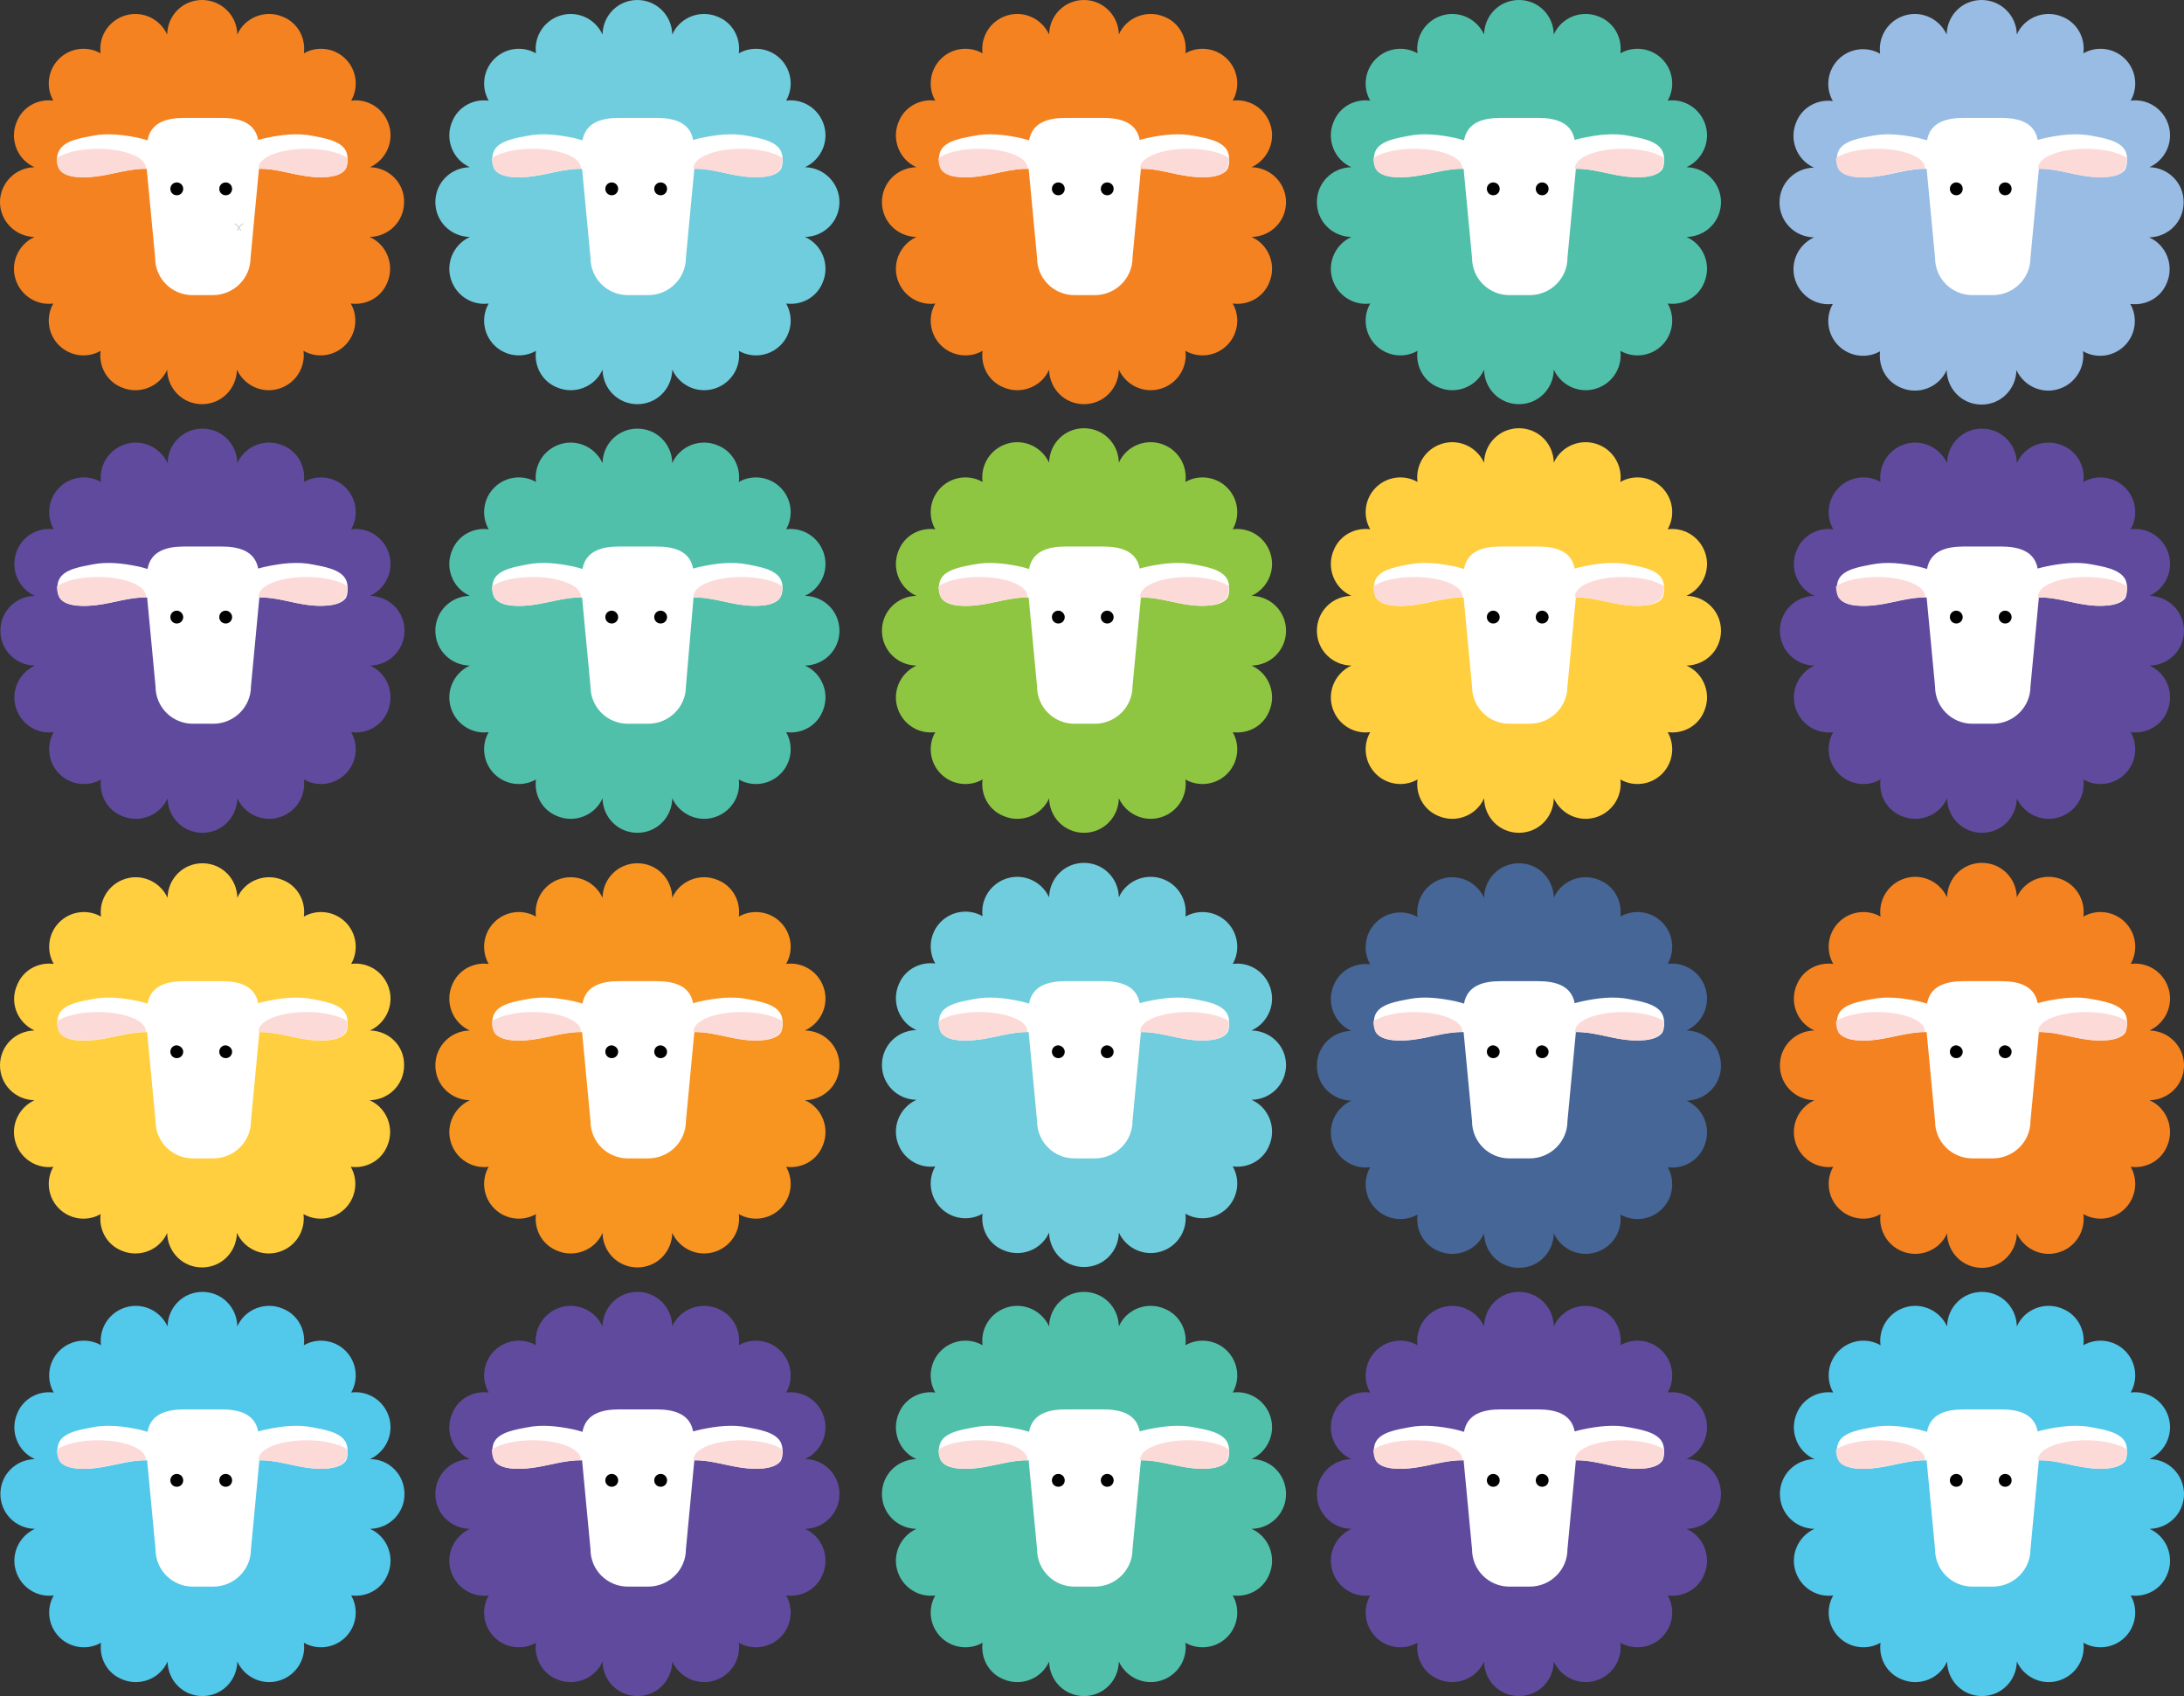 <svg version="1.1" id="Layer_1" xmlns="http://www.w3.org/2000/svg" preserveAspectRatio="xMinYMid" xmlns:xlink="http://www.w3.org/1999/xlink" x="0" y="0" viewBox="0 0 544.8 423" xml:space="preserve"><rect x="0" y="0" width="544.8" height="423" fill="#333333" stroke="none"/><style>.st1{fill:#ffcf3f}.st1,.st2,.st3,.st6{clip-path:url(#SVGID_2_)}.st2{fill:#70cddd}.st3{fill:#604a9e}.st6{fill:#51c0ab}</style><defs><path id="SVGID_1_" d="M0 0h544.8v423H0z"/></defs><clipPath id="SVGID_2_"><use xlink:href="#SVGID_1_" overflow="visible"/></clipPath><path d="M92.3 41.7c4.3-2 6.3-7 4.4-11.4-1.6-3.7-5.4-5.7-9.1-5.2 1.9-3.3 1.4-7.6-1.4-10.4-2.8-2.8-7.1-3.3-10.4-1.4.5-3.8-1.5-7.6-5.2-9.1-4.4-1.9-9.5.1-11.4 4.4-.1-4.8-4-8.6-8.8-8.6-4.8 0-8.6 3.8-8.7 8.6-2-4.3-7-6.3-11.4-4.4-3.7 1.6-5.7 5.4-5.2 9.1-3.3-1.9-7.6-1.4-10.4 1.4-2.8 2.8-3.3 7.1-1.4 10.4-3.8-.5-7.6 1.5-9.1 5.2-1.9 4.4.1 9.5 4.4 11.4-4.8.1-8.6 4-8.6 8.7s3.8 8.6 8.6 8.7c-4.3 2-6.3 7-4.4 11.4 1.6 3.7 5.4 5.7 9.1 5.2-1.9 3.3-1.4 7.6 1.4 10.4 2.8 2.8 7.1 3.3 10.4 1.4-.5 3.8 1.5 7.6 5.2 9.1 4.4 1.9 9.5-.1 11.4-4.4.1 4.8 3.9 8.6 8.7 8.6 4.8 0 8.6-3.8 8.7-8.6 2 4.3 7 6.3 11.4 4.4 3.7-1.6 5.7-5.4 5.2-9.1 3.3 1.9 7.6 1.4 10.4-1.4 2.8-2.8 3.3-7.1 1.4-10.4 3.8.5 7.6-1.5 9.1-5.2 1.9-4.4-.1-9.5-4.4-11.4 4.8-.1 8.6-3.9 8.6-8.7.1-4.7-3.7-8.6-8.5-8.7m219.9 0c4.3-2 6.3-7 4.4-11.4-1.6-3.7-5.4-5.7-9.1-5.2 1.9-3.3 1.4-7.6-1.4-10.4-2.8-2.8-7.1-3.3-10.4-1.4.5-3.8-1.5-7.6-5.2-9.1-4.4-1.9-9.5.1-11.4 4.4-.1-4.8-4-8.6-8.7-8.6-4.8 0-8.6 3.8-8.7 8.6-2-4.3-7-6.3-11.4-4.4-3.7 1.6-5.7 5.4-5.2 9.1-3.3-1.9-7.6-1.4-10.4 1.4-2.8 2.8-3.3 7.1-1.4 10.4-3.8-.5-7.6 1.5-9.1 5.2-1.9 4.4.1 9.5 4.4 11.4-4.8.1-8.6 3.9-8.6 8.7 0 4.8 3.8 8.6 8.6 8.7-4.3 2-6.3 7-4.4 11.4 1.6 3.7 5.4 5.7 9.1 5.2-1.9 3.3-1.4 7.6 1.4 10.4 2.8 2.8 7.1 3.3 10.4 1.4-.5 3.8 1.5 7.6 5.2 9.1 4.4 1.9 9.5-.1 11.4-4.4.1 4.8 3.9 8.6 8.7 8.6 4.8 0 8.6-3.8 8.7-8.6 2 4.3 7 6.3 11.4 4.4 3.7-1.6 5.7-5.4 5.2-9.1 3.3 1.9 7.6 1.4 10.4-1.4 2.8-2.8 3.3-7.1 1.4-10.4 3.8.5 7.6-1.5 9.1-5.2 1.9-4.4-.1-9.5-4.4-11.4 4.8-.1 8.6-3.9 8.6-8.7 0-4.7-3.8-8.6-8.6-8.7" clip-path="url(#SVGID_2_)" fill="#f58220"/><path class="st1" d="M92.3 257c4.3-2 6.3-7 4.4-11.4-1.6-3.7-5.4-5.7-9.1-5.2 1.9-3.3 1.4-7.6-1.4-10.4-2.8-2.8-7.1-3.3-10.4-1.4.5-3.8-1.5-7.6-5.2-9.1-4.4-1.9-9.5.1-11.4 4.4-.1-4.8-3.9-8.6-8.7-8.6-4.8 0-8.6 3.8-8.7 8.6-2-4.3-7-6.3-11.4-4.4-3.7 1.6-5.7 5.4-5.2 9.1-3.3-1.9-7.6-1.4-10.4 1.4-2.8 2.8-3.3 7.1-1.4 10.4-3.8-.5-7.6 1.5-9.1 5.2-2 4.4 0 9.4 4.3 11.4-4.8.1-8.6 3.9-8.6 8.7 0 4.8 3.8 8.6 8.6 8.7-4.3 2-6.3 7-4.4 11.4 1.6 3.7 5.4 5.7 9.1 5.2-1.9 3.3-1.4 7.6 1.4 10.4 2.8 2.8 7.1 3.3 10.4 1.4-.5 3.8 1.5 7.6 5.2 9.1 4.4 1.9 9.5-.1 11.4-4.4.1 4.8 3.9 8.6 8.7 8.6 4.8 0 8.6-3.8 8.7-8.6 2 4.3 7 6.3 11.4 4.4 3.7-1.6 5.7-5.4 5.2-9.1 3.3 1.9 7.6 1.4 10.4-1.4 2.8-2.8 3.3-7.1 1.4-10.4 3.8.5 7.6-1.5 9.1-5.2 1.9-4.4-.1-9.5-4.4-11.4 4.8-.1 8.6-3.9 8.6-8.7.1-4.8-3.7-8.6-8.5-8.7"/><path class="st2" d="M312.2 257c4.3-2 6.3-7 4.4-11.4-1.6-3.7-5.4-5.7-9.1-5.2 1.9-3.3 1.4-7.6-1.4-10.4-2.8-2.8-7.1-3.3-10.4-1.4.5-3.8-1.5-7.6-5.2-9.2-4.4-1.9-9.5.1-11.4 4.4-.1-4.8-3.9-8.6-8.7-8.6-4.8 0-8.6 3.8-8.7 8.6-2-4.3-7-6.3-11.4-4.4-3.7 1.6-5.7 5.4-5.2 9.1-3.3-1.9-7.6-1.4-10.4 1.4-2.8 2.8-3.3 7.1-1.4 10.4-3.8-.5-7.6 1.5-9.1 5.2-1.9 4.4.1 9.5 4.4 11.4-4.8.1-8.6 3.9-8.6 8.7 0 4.8 3.8 8.6 8.6 8.7-4.3 2-6.3 7-4.4 11.4 1.6 3.7 5.4 5.7 9.1 5.2-1.9 3.3-1.4 7.6 1.4 10.4 2.8 2.8 7.1 3.3 10.4 1.4-.5 3.8 1.5 7.6 5.2 9.1 4.4 1.9 9.5-.1 11.4-4.4.1 4.8 3.9 8.6 8.7 8.6 4.8 0 8.6-3.8 8.7-8.6 2 4.3 7 6.3 11.4 4.4 3.7-1.6 5.7-5.4 5.2-9.1 3.3 1.9 7.6 1.4 10.4-1.4 2.8-2.8 3.3-7.1 1.4-10.4 3.8.5 7.6-1.5 9.1-5.2 1.9-4.4-.1-9.5-4.4-11.4 4.8-.1 8.6-3.9 8.6-8.7 0-4.7-3.8-8.5-8.6-8.6"/><path class="st3" d="M92.3 148.6c4.3-2 6.3-7 4.4-11.4-1.6-3.7-5.4-5.7-9.1-5.2 1.9-3.3 1.4-7.6-1.4-10.4-2.8-2.8-7.1-3.3-10.4-1.4.5-3.8-1.5-7.6-5.2-9.1-4.4-1.9-9.5.1-11.4 4.4-.1-4.8-3.9-8.6-8.7-8.6-4.8 0-8.6 3.8-8.7 8.6-2-4.3-7-6.3-11.4-4.4-3.7 1.6-5.7 5.4-5.2 9.1-3.3-1.9-7.6-1.4-10.4 1.4-2.8 2.8-3.3 7.1-1.4 10.4-3.8-.5-7.6 1.5-9.1 5.2-1.9 4.4.1 9.5 4.4 11.4-4.8.1-8.6 3.9-8.6 8.7 0 4.8 3.8 8.6 8.6 8.7-4.3 2-6.3 7-4.4 11.4 1.6 3.7 5.4 5.7 9.1 5.2-1.9 3.3-1.4 7.6 1.4 10.4 2.8 2.8 7.1 3.3 10.4 1.4-.5 3.8 1.5 7.6 5.2 9.1 4.4 1.9 9.5-.1 11.4-4.4.1 4.8 3.9 8.6 8.7 8.6 4.8 0 8.6-3.8 8.7-8.6 2 4.3 7 6.3 11.4 4.4 3.7-1.6 5.7-5.4 5.2-9.1 3.3 1.9 7.6 1.4 10.4-1.4 2.8-2.8 3.3-7.1 1.4-10.4 3.8.5 7.6-1.5 9.1-5.2 1.9-4.4-.1-9.5-4.4-11.4 4.8-.1 8.6-3.9 8.6-8.7 0-4.8-3.8-8.6-8.6-8.7"/><path d="M312.2 148.6c4.3-2 6.3-7 4.4-11.4-1.6-3.7-5.4-5.7-9.1-5.2 1.9-3.3 1.4-7.6-1.4-10.4-2.8-2.8-7.1-3.3-10.4-1.4.5-3.8-1.5-7.6-5.2-9.2-4.4-1.9-9.5.1-11.4 4.4-.1-4.8-3.9-8.6-8.7-8.6-4.8 0-8.6 3.8-8.7 8.6-2-4.3-7-6.3-11.4-4.4-3.7 1.6-5.7 5.4-5.2 9.2-3.3-1.9-7.6-1.4-10.4 1.4-2.8 2.8-3.3 7.1-1.4 10.4-3.8-.5-7.6 1.5-9.1 5.2-1.9 4.4.1 9.5 4.4 11.4-4.8.1-8.6 3.9-8.6 8.7s3.8 8.6 8.6 8.7c-4.3 2-6.3 7-4.4 11.4 1.6 3.7 5.4 5.7 9.1 5.2-1.9 3.3-1.4 7.6 1.4 10.4 2.8 2.8 7.1 3.3 10.4 1.4-.5 3.8 1.5 7.6 5.2 9.1 4.4 1.9 9.5-.1 11.4-4.4.1 4.8 3.9 8.6 8.7 8.6 4.8 0 8.6-3.8 8.7-8.6 2 4.3 7 6.3 11.4 4.4 3.7-1.6 5.7-5.4 5.2-9.1 3.3 1.9 7.6 1.4 10.4-1.4 2.8-2.8 3.3-7.1 1.4-10.4 3.8.5 7.6-1.5 9.1-5.2 1.9-4.4-.1-9.5-4.4-11.4 4.8-.1 8.6-3.9 8.6-8.7s-3.8-8.6-8.6-8.7" clip-path="url(#SVGID_2_)" fill="#8ec641"/><path d="M92.3 363.9c4.3-2 6.3-7 4.4-11.4-1.6-3.7-5.4-5.7-9.1-5.2 1.9-3.3 1.4-7.6-1.4-10.4-2.8-2.8-7.1-3.3-10.4-1.4.5-3.8-1.5-7.6-5.2-9.1-4.4-1.9-9.5.1-11.4 4.4-.1-4.8-3.9-8.6-8.7-8.6-4.8 0-8.6 3.8-8.7 8.6-2-4.3-7-6.3-11.4-4.4-3.7 1.6-5.7 5.4-5.2 9.1-3.3-1.9-7.6-1.4-10.4 1.4-2.8 2.8-3.3 7.1-1.4 10.4-3.8-.5-7.6 1.5-9.1 5.2-1.9 4.4.1 9.5 4.4 11.4-4.8.1-8.6 3.9-8.6 8.7 0 4.8 3.8 8.6 8.6 8.7-4.3 2-6.3 7-4.4 11.4 1.6 3.7 5.4 5.7 9.1 5.2-1.9 3.3-1.4 7.6 1.4 10.4 2.8 2.8 7.1 3.3 10.4 1.4-.5 3.8 1.5 7.6 5.2 9.1 4.4 1.9 9.5-.1 11.4-4.4.1 4.8 3.9 8.6 8.7 8.6 4.8 0 8.6-3.8 8.7-8.6 2 4.3 7 6.3 11.4 4.4 3.7-1.6 5.7-5.4 5.2-9.1 3.3 1.9 7.6 1.4 10.4-1.4 2.8-2.8 3.3-7.1 1.4-10.4 3.8.5 7.6-1.5 9.1-5.2 1.9-4.4-.1-9.5-4.4-11.4 4.8-.1 8.6-3.9 8.6-8.7s-3.8-8.7-8.6-8.7" clip-path="url(#SVGID_2_)" fill="#52c8eb"/><path class="st6" d="M312.2 363.9c4.3-2 6.3-7 4.4-11.4-1.6-3.7-5.4-5.7-9.1-5.2 1.9-3.3 1.4-7.6-1.4-10.4-2.8-2.8-7.1-3.3-10.4-1.4.5-3.8-1.5-7.6-5.2-9.1-4.4-1.9-9.5.1-11.4 4.4-.1-4.8-3.9-8.6-8.7-8.6-4.8 0-8.6 3.8-8.7 8.6-2-4.3-7-6.3-11.4-4.4-3.7 1.6-5.7 5.4-5.2 9.1-3.3-1.9-7.6-1.4-10.4 1.4-2.8 2.8-3.3 7.1-1.4 10.4-3.8-.5-7.6 1.5-9.1 5.2-1.9 4.4.1 9.5 4.4 11.4-4.8.1-8.6 3.9-8.6 8.7s3.8 8.6 8.6 8.7c-4.3 2-6.3 7-4.4 11.4 1.6 3.7 5.4 5.7 9.1 5.2-1.9 3.3-1.4 7.6 1.4 10.4 2.8 2.8 7.1 3.3 10.4 1.4-.5 3.8 1.5 7.6 5.2 9.1 4.4 1.9 9.5-.1 11.4-4.4.1 4.8 3.9 8.6 8.7 8.6 4.8 0 8.6-3.8 8.7-8.6 2 4.3 7 6.3 11.4 4.4 3.7-1.6 5.7-5.4 5.2-9.1 3.3 1.9 7.6 1.4 10.4-1.4 2.8-2.8 3.3-7.1 1.4-10.4 3.8.5 7.6-1.5 9.1-5.2 1.9-4.4-.1-9.5-4.4-11.4 4.8-.1 8.6-3.9 8.6-8.7 0-4.8-3.8-8.7-8.6-8.7"/><path class="st2" d="M200.8 41.7c4.3-2 6.3-7 4.4-11.4-1.6-3.7-5.4-5.7-9.1-5.2 1.9-3.3 1.4-7.6-1.4-10.4-2.8-2.8-7.1-3.3-10.4-1.4.5-3.8-1.5-7.6-5.2-9.1-4.4-1.9-9.5.1-11.4 4.4-.1-4.8-4-8.6-8.7-8.6-4.8 0-8.6 3.8-8.7 8.6-2-4.3-7-6.3-11.4-4.4-3.7 1.6-5.7 5.4-5.2 9.1-3.3-1.9-7.6-1.4-10.4 1.4-2.8 2.8-3.3 7.1-1.4 10.4-3.8-.5-7.6 1.5-9.1 5.2-1.9 4.4.1 9.5 4.4 11.4-4.8.1-8.6 3.9-8.6 8.7 0 4.8 3.8 8.6 8.6 8.7-4.3 2-6.3 7-4.4 11.4 1.6 3.7 5.4 5.7 9.1 5.2-1.9 3.3-1.4 7.6 1.4 10.4 2.8 2.8 7.1 3.3 10.4 1.4-.5 3.8 1.5 7.6 5.2 9.1 4.4 1.9 9.5-.1 11.4-4.4.1 4.8 3.9 8.6 8.7 8.6 4.8 0 8.6-3.8 8.7-8.6 2 4.3 7 6.3 11.4 4.4 3.7-1.6 5.7-5.4 5.2-9.1 3.3 1.9 7.6 1.4 10.4-1.4 2.8-2.8 3.3-7.1 1.4-10.4 3.8.5 7.6-1.5 9.1-5.2 1.9-4.4-.1-9.5-4.4-11.4 4.8-.1 8.6-3.9 8.6-8.7 0-4.7-3.8-8.6-8.6-8.7"/><path class="st6" d="M420.7 41.7c4.3-2 6.3-7 4.4-11.4-1.6-3.7-5.4-5.7-9.1-5.2 1.9-3.3 1.4-7.6-1.4-10.4-2.8-2.8-7.1-3.3-10.4-1.4.5-3.8-1.5-7.6-5.2-9.1-4.4-1.9-9.5.1-11.4 4.4-.1-4.8-3.9-8.6-8.7-8.6-4.8 0-8.6 3.8-8.7 8.6-2-4.3-7-6.3-11.4-4.4-3.7 1.6-5.7 5.4-5.2 9.1-3.3-1.9-7.6-1.4-10.4 1.4-2.8 2.8-3.3 7.1-1.4 10.4-3.8-.5-7.6 1.5-9.1 5.2-1.9 4.4.1 9.5 4.4 11.4-4.8.1-8.6 3.9-8.6 8.7 0 4.8 3.8 8.6 8.6 8.7-4.3 2-6.3 7-4.4 11.4 1.6 3.7 5.4 5.7 9.1 5.2-1.9 3.3-1.4 7.6 1.4 10.4 2.8 2.8 7.1 3.3 10.4 1.4-.5 3.8 1.5 7.6 5.2 9.1 4.4 1.9 9.5-.1 11.4-4.4.1 4.8 3.9 8.6 8.7 8.6 4.8 0 8.6-3.8 8.7-8.6 2 4.3 7 6.3 11.4 4.4 3.7-1.6 5.7-5.4 5.2-9.1 3.3 1.9 7.6 1.4 10.4-1.4 2.8-2.8 3.3-7.1 1.4-10.4 3.8.5 7.6-1.5 9.1-5.2 1.9-4.4-.1-9.5-4.4-11.4 4.8-.1 8.6-3.9 8.6-8.7 0-4.7-3.8-8.6-8.6-8.7"/><path d="M200.8 257c4.3-2 6.3-7 4.4-11.4-1.6-3.7-5.4-5.7-9.1-5.2 1.9-3.3 1.4-7.6-1.4-10.4-2.8-2.8-7.1-3.3-10.4-1.4.5-3.8-1.5-7.6-5.2-9.1-4.4-1.9-9.5.1-11.4 4.4-.1-4.8-3.9-8.6-8.7-8.6-4.8 0-8.6 3.8-8.7 8.6-2-4.3-7-6.3-11.4-4.4-3.7 1.6-5.7 5.4-5.2 9.1-3.3-1.9-7.6-1.4-10.4 1.4-2.8 2.8-3.3 7.1-1.4 10.4-3.8-.5-7.6 1.5-9.1 5.2-1.9 4.4.1 9.5 4.4 11.4-4.8.1-8.6 3.9-8.6 8.7 0 4.8 3.8 8.6 8.6 8.7-4.3 2-6.3 7-4.4 11.4 1.6 3.7 5.4 5.7 9.1 5.2-1.9 3.3-1.4 7.6 1.4 10.4 2.8 2.8 7.1 3.3 10.4 1.4-.5 3.8 1.5 7.6 5.2 9.1 4.4 1.9 9.5-.1 11.4-4.4.1 4.8 3.9 8.6 8.7 8.6 4.8 0 8.6-3.8 8.7-8.6 2 4.3 7 6.3 11.4 4.4 3.7-1.6 5.7-5.4 5.2-9.1 3.3 1.9 7.6 1.4 10.4-1.4 2.8-2.8 3.3-7.1 1.4-10.4 3.8.5 7.6-1.5 9.1-5.2 1.9-4.4-.1-9.5-4.4-11.4 4.8-.1 8.6-3.9 8.6-8.7 0-4.8-3.8-8.6-8.6-8.7" clip-path="url(#SVGID_2_)" fill="#f89521"/><path d="M420.7 257c4.3-2 6.3-7 4.4-11.4-1.6-3.7-5.4-5.7-9.1-5.2 1.9-3.3 1.4-7.6-1.4-10.4-2.8-2.8-7.1-3.3-10.4-1.4.5-3.8-1.5-7.6-5.2-9.1-4.4-1.9-9.5.1-11.4 4.4-.1-4.8-3.9-8.6-8.7-8.6-4.8 0-8.6 3.8-8.7 8.6-2-4.3-7-6.3-11.4-4.4-3.7 1.6-5.7 5.4-5.2 9.2-3.3-1.9-7.6-1.4-10.4 1.4-2.8 2.8-3.3 7.1-1.4 10.4-3.8-.5-7.6 1.5-9.1 5.2-1.9 4.4.1 9.5 4.4 11.4-4.8.1-8.6 3.9-8.6 8.7s3.8 8.6 8.6 8.7c-4.3 2-6.3 7-4.4 11.4 1.6 3.7 5.4 5.7 9.1 5.2-1.9 3.3-1.4 7.6 1.4 10.4 2.8 2.8 7.1 3.3 10.4 1.4-.5 3.8 1.5 7.6 5.2 9.1 4.4 1.9 9.5-.1 11.4-4.4.1 4.8 3.9 8.6 8.7 8.6 4.8 0 8.6-3.8 8.7-8.6 2 4.3 7 6.3 11.4 4.4 3.7-1.6 5.7-5.4 5.2-9.1 3.3 1.9 7.6 1.4 10.4-1.4 2.8-2.8 3.3-7.1 1.4-10.4 3.8.5 7.6-1.5 9.1-5.2 1.9-4.4-.1-9.5-4.4-11.4 4.8-.1 8.6-3.9 8.6-8.7 0-4.9-3.8-8.7-8.6-8.8" clip-path="url(#SVGID_2_)" fill="#466698"/><path class="st6" d="M200.8 148.6c4.3-2 6.3-7 4.4-11.4-1.6-3.7-5.4-5.7-9.1-5.2 1.9-3.3 1.4-7.6-1.4-10.4-2.8-2.8-7.1-3.3-10.4-1.4.5-3.8-1.5-7.6-5.2-9.1-4.4-1.9-9.5.1-11.4 4.4-.1-4.8-3.9-8.6-8.7-8.6-4.8 0-8.6 3.8-8.7 8.6-2-4.3-7-6.3-11.4-4.4-3.7 1.6-5.7 5.4-5.2 9.1-3.3-1.9-7.6-1.4-10.4 1.4-2.8 2.8-3.3 7.1-1.4 10.4-3.8-.5-7.6 1.5-9.1 5.2-1.9 4.4.1 9.5 4.4 11.4-4.8.1-8.6 3.9-8.6 8.7 0 4.8 3.8 8.6 8.6 8.7-4.3 2-6.3 7-4.4 11.4 1.6 3.7 5.4 5.7 9.1 5.2-1.9 3.3-1.4 7.6 1.4 10.4 2.8 2.8 7.1 3.3 10.4 1.4-.5 3.8 1.5 7.6 5.2 9.1 4.4 1.9 9.5-.1 11.4-4.4.1 4.8 3.9 8.6 8.7 8.6 4.8 0 8.6-3.8 8.7-8.6 2 4.3 7 6.3 11.4 4.4 3.7-1.6 5.7-5.4 5.2-9.1 3.3 1.9 7.6 1.4 10.4-1.4 2.8-2.8 3.3-7.1 1.4-10.4 3.8.5 7.6-1.5 9.1-5.2 1.9-4.4-.1-9.5-4.4-11.4 4.8-.1 8.6-3.9 8.6-8.7 0-4.8-3.8-8.6-8.6-8.7"/><path class="st1" d="M420.7 148.6c4.3-2 6.3-7 4.4-11.4-1.6-3.7-5.4-5.7-9.1-5.2 1.9-3.3 1.4-7.6-1.4-10.4-2.8-2.8-7.1-3.3-10.4-1.4.5-3.8-1.5-7.6-5.2-9.2-4.4-1.9-9.5.1-11.4 4.4-.1-4.8-3.9-8.6-8.7-8.6-4.8 0-8.6 3.8-8.7 8.6-2-4.3-7-6.3-11.4-4.4-3.7 1.6-5.7 5.4-5.2 9.2-3.3-1.9-7.6-1.4-10.4 1.4-2.8 2.8-3.3 7.1-1.4 10.4-3.8-.5-7.6 1.5-9.1 5.2-1.9 4.4.1 9.5 4.4 11.4-4.8.1-8.6 3.9-8.6 8.7 0 4.8 3.8 8.6 8.6 8.7-4.3 2-6.3 7-4.4 11.4 1.6 3.7 5.4 5.7 9.1 5.2-1.9 3.3-1.4 7.6 1.4 10.4 2.8 2.8 7.1 3.3 10.4 1.4-.5 3.8 1.5 7.6 5.2 9.1 4.4 1.9 9.5-.1 11.4-4.4.1 4.8 3.9 8.6 8.7 8.6 4.8 0 8.6-3.8 8.7-8.6 2 4.3 7 6.3 11.4 4.4 3.7-1.6 5.7-5.4 5.2-9.1 3.3 1.9 7.6 1.4 10.4-1.4 2.8-2.8 3.3-7.1 1.4-10.4 3.8.5 7.6-1.5 9.1-5.2 1.9-4.4-.1-9.5-4.4-11.4 4.8-.1 8.6-3.9 8.6-8.7s-3.8-8.6-8.6-8.7"/><path class="st3" d="M200.8 363.9c4.3-2 6.3-7 4.4-11.4-1.6-3.7-5.4-5.7-9.1-5.2 1.9-3.3 1.4-7.6-1.4-10.4-2.8-2.8-7.1-3.3-10.4-1.4.5-3.8-1.5-7.6-5.2-9.1-4.4-1.9-9.5.1-11.4 4.4-.1-4.8-3.9-8.6-8.7-8.6-4.8 0-8.6 3.8-8.7 8.6-2-4.3-7-6.3-11.4-4.4-3.7 1.6-5.7 5.4-5.2 9.1-3.3-1.9-7.6-1.4-10.4 1.4-2.8 2.8-3.3 7.1-1.4 10.4-3.8-.5-7.6 1.5-9.1 5.2-1.9 4.4.1 9.5 4.4 11.4-4.8.1-8.6 3.9-8.6 8.7 0 4.8 3.8 8.6 8.6 8.7-4.3 2-6.3 7-4.4 11.4 1.6 3.7 5.4 5.7 9.1 5.2-1.9 3.3-1.4 7.6 1.4 10.4 2.8 2.8 7.1 3.3 10.4 1.4-.5 3.8 1.5 7.6 5.2 9.1 4.4 1.9 9.5-.1 11.4-4.4.1 4.8 3.9 8.6 8.7 8.6 4.8 0 8.6-3.8 8.7-8.6 2 4.3 7 6.3 11.4 4.4 3.7-1.6 5.7-5.4 5.2-9.1 3.3 1.9 7.6 1.4 10.4-1.4 2.8-2.8 3.3-7.1 1.4-10.4 3.8.5 7.6-1.5 9.1-5.2 1.9-4.4-.1-9.5-4.4-11.4 4.8-.1 8.6-3.9 8.6-8.7 0-4.8-3.8-8.7-8.6-8.7m219.9 0c4.3-2 6.3-7 4.4-11.4-1.6-3.7-5.4-5.7-9.1-5.2 1.9-3.3 1.4-7.6-1.4-10.4-2.8-2.8-7.1-3.3-10.4-1.4.5-3.8-1.5-7.6-5.2-9.1-4.4-1.9-9.5.1-11.4 4.4-.1-4.8-3.9-8.6-8.7-8.6-4.8 0-8.6 3.8-8.7 8.6-2-4.3-7-6.3-11.4-4.4-3.7 1.6-5.7 5.4-5.2 9.1-3.3-1.9-7.6-1.4-10.4 1.4-2.8 2.8-3.3 7.1-1.4 10.4-3.8-.5-7.6 1.5-9.1 5.2-1.9 4.4.1 9.5 4.4 11.4-4.8.1-8.6 3.9-8.6 8.7 0 4.8 3.8 8.6 8.6 8.7-4.3 2-6.3 7-4.4 11.4 1.6 3.7 5.4 5.7 9.1 5.2-1.9 3.3-1.4 7.6 1.4 10.4 2.8 2.8 7.1 3.3 10.4 1.4-.5 3.8 1.5 7.6 5.2 9.1 4.4 1.9 9.5-.1 11.4-4.4.1 4.8 3.9 8.6 8.7 8.6 4.8 0 8.6-3.8 8.7-8.6 2 4.3 7 6.3 11.4 4.4 3.7-1.6 5.7-5.4 5.2-9.1 3.3 1.9 7.6 1.4 10.4-1.4 2.8-2.8 3.3-7.1 1.4-10.4 3.8.5 7.6-1.5 9.1-5.2 1.9-4.4-.1-9.5-4.4-11.4 4.8-.1 8.6-3.9 8.6-8.7 0-4.8-3.8-8.7-8.6-8.7"/><path d="M86.2 37.5c-1.4-2.5-5.6-3.1-8.1-3.6-3.9-.8-7.9-.3-11.7.5-.8.2-1.4.3-2 .5-.8-4.3-4.6-5.5-9.2-5.5H46c-4.6 0-8.4 1.2-9.2 5.6-.6-.2-1.4-.4-2.2-.6-3.9-.8-7.8-1.3-11.7-.5-2.5.5-6.8 1.1-8.1 3.6-.8 1.2-.8 3.5 0 4.7 1.6 2.5 6.9 2.1 9.3 1.8 4.1-.5 8.3-2 12.5-1.9l2.1 22.2c0 5.2 4.2 9.3 9.3 9.3h5.1c5.2 0 9.4-4.2 9.4-9.3l2.1-22.2c4.1-.1 8.2 1.4 12.3 1.9 2.4.3 7.7.6 9.3-1.8.7-1.2.7-3.5 0-4.7" clip-path="url(#SVGID_2_)" fill="#fff"/><defs><path id="SVGID_3_" d="M45.9 29.4c-4.6 0-8.4 1.2-9.2 5.6-.6-.2-1.4-.4-2.2-.6-3.9-.8-7.8-1.3-11.7-.5-2.5.5-6.8 1.1-8.1 3.6-.7 1.2-.7 3.5.1 4.7 1.6 2.5 6.9 2.1 9.3 1.8 4.1-.5 8.3-2 12.5-1.9l2.1 22.2c0 5.2 4.2 9.3 9.3 9.3h5.1c5.2 0 9.4-4.2 9.4-9.3l2.1-22.2c4.1-.1 8.2 1.4 12.3 1.9 2.4.3 7.7.6 9.3-1.8.8-1.2.8-3.5.1-4.7-1.4-2.5-5.7-3.1-8.1-3.6-3.9-.8-7.9-.3-11.7.5-.8.2-1.4.3-2 .5-.8-4.3-4.6-5.5-9.2-5.5h-9.4z"/></defs><clipPath id="SVGID_4_"><use xlink:href="#SVGID_3_" overflow="visible"/></clipPath><path d="M60.7 55.8s-1.7.6-.6 1.7m-1.6-1.7s1.7.6.6 1.7" clip-path="url(#SVGID_4_)" fill="none" stroke="#d3d6d8" stroke-width=".269"/><defs><path id="SVGID_5_" d="M0 0h544.8v423H0z"/></defs><clipPath id="SVGID_6_"><use xlink:href="#SVGID_5_" overflow="visible"/></clipPath><path d="M45.7 47.1c0 .9-.7 1.6-1.6 1.6-.9 0-1.6-.7-1.6-1.6 0-.9.7-1.6 1.6-1.6.9 0 1.6.7 1.6 1.6m12.2 0c0 .9-.7 1.6-1.6 1.6-.9 0-1.6-.7-1.6-1.6 0-.9.7-1.6 1.6-1.6.9 0 1.6.7 1.6 1.6" clip-path="url(#SVGID_6_)"/><path d="M86.1 42.2c.4-.7.6-1.8.6-2.8-2.1-1.4-5.9-2.3-10.2-2.3-6.6 0-12 2.1-12 4.8 0 .1.1.3.1.4v-.2c4.1-.1 8.2 1.4 12.3 1.9 2.3.3 7.6.7 9.2-1.8m-71.3 0c-.4-.7-.6-1.8-.6-2.8 2.1-1.4 5.9-2.3 10.2-2.3 6.6 0 12 2.1 12 4.8 0 .1-.1.3-.1.4v-.2C32.2 42 28.1 43.5 24 44c-2.4.3-7.7.7-9.2-1.8" fill="#fcdad8" clip-path="url(#SVGID_6_)"/><path d="M306.1 37.5c-1.4-2.5-5.6-3.1-8.1-3.6-3.9-.8-7.9-.3-11.7.5-.8.2-1.4.3-2 .5-.8-4.3-4.6-5.5-9.2-5.5h-9.2c-4.6 0-8.4 1.2-9.2 5.6-.6-.2-1.4-.4-2.2-.6-3.9-.8-7.8-1.3-11.7-.5-2.5.5-6.8 1.1-8.1 3.6-.7 1.2-.6 3.5.1 4.7 1.6 2.5 6.9 2.1 9.3 1.8 4.1-.5 8.3-2 12.5-1.9l2.1 22.2c0 5.2 4.2 9.3 9.3 9.3h5.1c5.2 0 9.4-4.2 9.4-9.3l2.1-22.2c4.1-.1 8.2 1.4 12.3 1.9 2.4.3 7.7.6 9.3-1.8.6-1.2.6-3.5-.1-4.7" clip-path="url(#SVGID_6_)" fill="#fff"/><defs><path id="SVGID_7_" d="M265.8 29.4c-4.6 0-8.4 1.2-9.2 5.6-.6-.2-1.4-.4-2.2-.6-3.9-.8-7.8-1.3-11.7-.5-2.5.5-6.8 1.1-8.1 3.6-.7 1.2-.6 3.5.1 4.7 1.6 2.5 6.9 2.1 9.3 1.8 4.1-.5 8.3-2 12.5-1.9l2.1 22.2c0 5.2 4.2 9.3 9.3 9.3h5.1c5.2 0 9.4-4.2 9.4-9.3l2.1-22.2c4.1-.1 8.2 1.4 12.3 1.9 2.4.3 7.7.6 9.3-1.8.8-1.2.8-3.5.1-4.7-1.4-2.5-5.6-3.1-8.1-3.6-3.9-.8-7.9-.3-11.7.5-.8.2-1.4.3-2 .5-.8-4.3-4.6-5.5-9.2-5.5h-9.4z"/></defs><clipPath id="SVGID_8_"><use xlink:href="#SVGID_7_" overflow="visible"/></clipPath><path d="M130.2 55.8s-1.7.6-.6 1.7m-1.6-1.7s1.7.6.6 1.7" clip-path="url(#SVGID_8_)" fill="none" stroke="#d3d6d8" stroke-width=".269"/><defs><path id="SVGID_9_" d="M0 0h544.8v423H0z"/></defs><clipPath id="SVGID_10_"><use xlink:href="#SVGID_9_" overflow="visible"/></clipPath><path d="M265.6 47.1c0 .9-.7 1.6-1.6 1.6-.9 0-1.6-.7-1.6-1.6 0-.9.7-1.6 1.6-1.6.9 0 1.6.7 1.6 1.6m12.2 0c0 .9-.7 1.6-1.6 1.6-.9 0-1.6-.7-1.6-1.6 0-.9.7-1.6 1.6-1.6.9 0 1.6.7 1.6 1.6" clip-path="url(#SVGID_10_)"/><path d="M306 42.2c.4-.7.6-1.8.6-2.8-2.1-1.4-5.9-2.3-10.2-2.3-6.6 0-12 2.1-12 4.8 0 .1.1.3.1.4v-.2c4.1-.1 8.2 1.4 12.3 1.9 2.4.3 7.6.7 9.2-1.8m-71.3 0c-.4-.7-.6-1.8-.6-2.8 2.1-1.4 5.9-2.3 10.2-2.3 6.6 0 12 2.1 12 4.8 0 .1-.1.3-.1.4v-.2c-4.1-.1-8.2 1.4-12.3 1.9-2.4.3-7.6.7-9.2-1.8" fill="#fcdad8" clip-path="url(#SVGID_10_)"/><path d="M86.2 252.8c-1.4-2.5-5.6-3.1-8.1-3.6-3.9-.8-7.9-.3-11.7.5-.8.2-1.4.3-2 .5-.8-4.3-4.6-5.5-9.2-5.5H46c-4.6 0-8.4 1.2-9.2 5.6-.6-.2-1.4-.4-2.2-.6-3.9-.8-7.8-1.3-11.7-.5-2.5.5-6.8 1.1-8.1 3.6-.7 1.2-.6 3.5.1 4.7 1.6 2.5 6.9 2.1 9.3 1.8 4.1-.5 8.3-2 12.5-1.9l2.1 22.2c0 5.2 4.2 9.3 9.3 9.3h5.1c5.2 0 9.4-4.2 9.4-9.3l2.1-22.2c4.1-.1 8.2 1.4 12.3 1.9 2.4.3 7.7.6 9.3-1.8.6-1.2.6-3.5-.1-4.7" clip-path="url(#SVGID_10_)" fill="#fff"/><defs><path id="SVGID_11_" d="M45.9 244.7c-4.6 0-8.4 1.2-9.2 5.6-.6-.2-1.4-.4-2.2-.6-3.9-.8-7.8-1.3-11.7-.5-2.5.5-6.8 1.1-8.1 3.6-.7 1.2-.6 3.5.1 4.7 1.6 2.5 6.9 2.1 9.3 1.8 4.1-.5 8.3-2 12.5-1.9l2.1 22.2c0 5.2 4.2 9.4 9.3 9.4h5.1c5.2 0 9.4-4.2 9.4-9.4l2.1-22.2c4.1-.1 8.2 1.4 12.3 1.9 2.4.3 7.7.6 9.3-1.8.8-1.2.8-3.5.1-4.7-1.4-2.5-5.7-3.1-8.1-3.6-3.9-.8-7.9-.3-11.7.5-.8.2-1.4.3-2 .5-.8-4.3-4.6-5.5-9.2-5.5h-9.4z"/></defs><clipPath id="SVGID_12_"><use xlink:href="#SVGID_11_" overflow="visible"/></clipPath><path d="M60.7 123.9s-1.7.6-.6 1.7m-1.6-1.7s1.7.6.6 1.7" clip-path="url(#SVGID_12_)" fill="none" stroke="#d3d6d8" stroke-width=".269"/><defs><path id="SVGID_13_" d="M0 0h544.8v423H0z"/></defs><clipPath id="SVGID_14_"><use xlink:href="#SVGID_13_" overflow="visible"/></clipPath><path d="M45.7 262.3c0 .9-.7 1.6-1.6 1.6-.9 0-1.6-.7-1.6-1.6 0-.9.7-1.6 1.6-1.6.9.1 1.6.8 1.6 1.6m12.2 0c0 .9-.7 1.6-1.6 1.6-.9 0-1.6-.7-1.6-1.6 0-.9.7-1.6 1.6-1.6.9.1 1.6.8 1.6 1.6" clip-path="url(#SVGID_14_)"/><path d="M86.1 257.5c.4-.7.6-1.8.6-2.8-2.1-1.4-5.9-2.3-10.2-2.3-6.6 0-12 2.1-12 4.8 0 .1.1.3.1.4v-.2c4.1-.1 8.2 1.4 12.3 1.9 2.3.3 7.6.6 9.2-1.8m-71.3 0c-.4-.7-.6-1.8-.6-2.8 2.1-1.4 5.9-2.3 10.2-2.3 6.6 0 12 2.1 12 4.8 0 .1-.1.3-.1.4v-.2c-4.1-.1-8.2 1.4-12.3 1.9-2.4.3-7.7.6-9.2-1.8" fill="#fcdad8" clip-path="url(#SVGID_14_)"/><path d="M306.1 252.8c-1.4-2.5-5.6-3.1-8.1-3.6-3.9-.8-7.9-.3-11.7.5-.8.2-1.4.3-2 .5-.8-4.3-4.6-5.5-9.2-5.5h-9.2c-4.6 0-8.4 1.2-9.2 5.6-.6-.2-1.4-.4-2.2-.6-3.9-.8-7.8-1.3-11.7-.5-2.5.5-6.8 1.1-8.1 3.6-.7 1.2-.6 3.5.1 4.7 1.6 2.5 6.9 2.1 9.3 1.8 4.1-.5 8.3-2 12.5-1.9l2.1 22.2c0 5.2 4.2 9.3 9.3 9.3h5.1c5.2 0 9.4-4.2 9.4-9.3l2.1-22.2c4.1-.1 8.2 1.4 12.3 1.9 2.4.3 7.7.6 9.3-1.8.6-1.2.6-3.5-.1-4.7" clip-path="url(#SVGID_14_)" fill="#fff"/><defs><path id="SVGID_15_" d="M265.8 244.7c-4.6 0-8.4 1.2-9.2 5.6-.6-.2-1.4-.4-2.2-.6-3.9-.8-7.8-1.3-11.7-.5-2.5.5-6.8 1.1-8.1 3.6-.7 1.2-.6 3.5.1 4.7 1.6 2.5 6.9 2.1 9.3 1.8 4.1-.5 8.3-2 12.5-1.9l2.1 22.2c0 5.2 4.2 9.4 9.3 9.4h5.1c5.2 0 9.4-4.2 9.4-9.4l2.1-22.2c4.1-.1 8.2 1.4 12.3 1.9 2.4.3 7.7.6 9.3-1.8.8-1.2.8-3.5.1-4.7-1.4-2.5-5.6-3.1-8.1-3.6-3.9-.8-7.9-.3-11.7.5-.8.2-1.4.3-2 .5-.8-4.3-4.6-5.5-9.2-5.5h-9.4z"/></defs><clipPath id="SVGID_16_"><use xlink:href="#SVGID_15_" overflow="visible"/></clipPath><path d="M130.2 123.9s-1.7.6-.6 1.7m-1.6-1.7s1.7.6.6 1.7" clip-path="url(#SVGID_16_)" fill="none" stroke="#d3d6d8" stroke-width=".269"/><defs><path id="SVGID_17_" d="M0 0h544.8v423H0z"/></defs><clipPath id="SVGID_18_"><use xlink:href="#SVGID_17_" overflow="visible"/></clipPath><path d="M265.6 262.3c0 .9-.7 1.6-1.6 1.6-.9 0-1.6-.7-1.6-1.6 0-.9.7-1.6 1.6-1.6.9.1 1.6.8 1.6 1.6m12.2 0c0 .9-.7 1.6-1.6 1.6-.9 0-1.6-.7-1.6-1.6 0-.9.7-1.6 1.6-1.6.9.1 1.6.8 1.6 1.6" clip-path="url(#SVGID_18_)"/><path d="M306 257.5c.4-.7.6-1.8.6-2.8-2.1-1.4-5.9-2.3-10.2-2.3-6.6 0-12 2.1-12 4.8 0 .1.1.3.1.4v-.2c4.1-.1 8.2 1.4 12.3 1.9 2.4.3 7.6.6 9.2-1.8m-71.3 0c-.4-.7-.6-1.8-.6-2.8 2.1-1.4 5.9-2.3 10.2-2.3 6.6 0 12 2.1 12 4.8 0 .1-.1.3-.1.4v-.2c-4.1-.1-8.2 1.4-12.3 1.9-2.4.3-7.6.6-9.2-1.8" fill="#fcdad8" clip-path="url(#SVGID_18_)"/><path d="M86.2 144.4c-1.4-2.5-5.6-3.1-8.1-3.6-3.9-.8-7.9-.3-11.7.5-.8.2-1.4.3-2 .5-.8-4.3-4.6-5.5-9.2-5.5H46c-4.6 0-8.4 1.2-9.2 5.6-.6-.2-1.4-.4-2.2-.6-3.9-.8-7.8-1.3-11.7-.5-2.5.5-6.8 1.1-8.1 3.6-.7 1.2-.6 3.5.1 4.7 1.6 2.5 6.9 2.1 9.3 1.8 4.1-.5 8.3-2 12.5-1.9l2.1 22.2c0 5.2 4.2 9.3 9.3 9.3h5.1c5.2 0 9.4-4.2 9.4-9.3l2.1-22.2c4.1-.1 8.2 1.4 12.3 1.9 2.4.3 7.7.6 9.3-1.8.6-1.2.6-3.5-.1-4.7" clip-path="url(#SVGID_18_)" fill="#fff"/><defs><path id="SVGID_19_" d="M45.9 136.2c-4.6 0-8.4 1.2-9.2 5.6-.6-.2-1.4-.4-2.2-.6-3.9-.8-7.8-1.3-11.7-.5-2.5.5-6.8 1.1-8.1 3.6-.7 1.2-.6 3.5.1 4.7 1.6 2.5 6.9 2.1 9.3 1.8 4.1-.5 8.3-2 12.5-1.9l2.1 22.2c0 5.2 4.2 9.4 9.3 9.4h5.1c5.2 0 9.4-4.2 9.4-9.4l2.1-22.2c4.1-.1 8.2 1.4 12.3 1.9 2.4.3 7.7.6 9.3-1.8.8-1.2.8-3.5.1-4.7-1.4-2.5-5.7-3.1-8.1-3.6-3.9-.8-7.9-.3-11.7.5-.8.2-1.4.3-2 .5-.8-4.3-4.6-5.5-9.2-5.5h-9.4z"/></defs><clipPath id="SVGID_20_"><use xlink:href="#SVGID_19_" overflow="visible"/></clipPath><path d="M60.7 89.6s-1.7.6-.6 1.7m-1.6-1.7s1.7.6.6 1.7" clip-path="url(#SVGID_20_)" fill="none" stroke="#d3d6d8" stroke-width=".269"/><defs><path id="SVGID_21_" d="M0 0h544.8v423H0z"/></defs><clipPath id="SVGID_22_"><use xlink:href="#SVGID_21_" overflow="visible"/></clipPath><path d="M45.7 153.9c0 .9-.7 1.6-1.6 1.6-.9 0-1.6-.7-1.6-1.6 0-.9.7-1.6 1.6-1.6.9 0 1.6.8 1.6 1.6m12.2 0c0 .9-.7 1.6-1.6 1.6-.9 0-1.6-.7-1.6-1.6 0-.9.7-1.6 1.6-1.6.9 0 1.6.8 1.6 1.6" clip-path="url(#SVGID_22_)"/><path d="M86.1 149c.4-.7.6-1.8.6-2.8-2.1-1.4-5.9-2.3-10.2-2.3-6.6 0-12 2.1-12 4.8 0 .1.1.3.1.4v-.1c4.1-.1 8.2 1.4 12.3 1.9 2.3.3 7.6.6 9.2-1.9m-71.3 0c-.4-.7-.6-1.8-.6-2.8 2.1-1.4 5.9-2.3 10.2-2.3 6.6 0 12 2.1 12 4.8 0 .1-.1.3-.1.4v-.1c-4.1-.1-8.2 1.4-12.3 1.9-2.4.3-7.7.6-9.2-1.9" fill="#fcdad8" clip-path="url(#SVGID_22_)"/><path d="M306.1 144.4c-1.4-2.5-5.6-3.1-8.1-3.6-3.9-.8-7.9-.3-11.7.5-.8.2-1.4.3-2 .5-.8-4.3-4.6-5.5-9.2-5.5h-9.2c-4.6 0-8.4 1.2-9.2 5.6-.6-.2-1.4-.4-2.2-.6-3.9-.8-7.8-1.3-11.7-.5-2.5.5-6.8 1.1-8.1 3.6-.7 1.2-.6 3.5.1 4.7 1.6 2.5 6.9 2.1 9.3 1.8 4.1-.5 8.3-2 12.5-1.9l2.1 22.2c0 5.2 4.2 9.3 9.3 9.3h5.1c5.2 0 9.4-4.2 9.4-9.3l2.1-22.2c4.1-.1 8.2 1.4 12.3 1.9 2.4.3 7.7.6 9.3-1.8.6-1.2.6-3.5-.1-4.7" clip-path="url(#SVGID_22_)" fill="#fff"/><defs><path id="SVGID_23_" d="M265.8 136.2c-4.6 0-8.4 1.2-9.2 5.6-.6-.2-1.4-.4-2.2-.6-3.9-.8-7.8-1.3-11.7-.5-2.5.5-6.8 1.1-8.1 3.6-.7 1.2-.6 3.5.1 4.7 1.6 2.5 6.9 2.1 9.3 1.8 4.1-.5 8.3-2 12.5-1.9l2.1 22.2c0 5.2 4.2 9.4 9.3 9.4h5.1c5.2 0 9.4-4.2 9.4-9.4l2.1-22.2c4.1-.1 8.2 1.4 12.3 1.9 2.4.3 7.7.6 9.3-1.8.8-1.2.8-3.5.1-4.7-1.4-2.5-5.6-3.1-8.1-3.6-3.9-.8-7.9-.3-11.7.5-.8.2-1.4.3-2 .5-.8-4.3-4.6-5.5-9.2-5.5h-9.4z"/></defs><clipPath id="SVGID_24_"><use xlink:href="#SVGID_23_" overflow="visible"/></clipPath><path d="M130.2 89.6s-1.7.6-.6 1.7m-1.6-1.7s1.7.6.6 1.7" clip-path="url(#SVGID_24_)" fill="none" stroke="#d3d6d8" stroke-width=".269"/><defs><path id="SVGID_25_" d="M0 0h544.8v423H0z"/></defs><clipPath id="SVGID_26_"><use xlink:href="#SVGID_25_" overflow="visible"/></clipPath><path d="M265.6 153.9c0 .9-.7 1.6-1.6 1.6-.9 0-1.6-.7-1.6-1.6 0-.9.7-1.6 1.6-1.6.9 0 1.6.8 1.6 1.6m12.2 0c0 .9-.7 1.6-1.6 1.6-.9 0-1.6-.7-1.6-1.6 0-.9.7-1.6 1.6-1.6.9 0 1.6.8 1.6 1.6" clip-path="url(#SVGID_26_)"/><path d="M306 149c.4-.7.6-1.8.6-2.8-2.1-1.4-5.9-2.3-10.2-2.3-6.6 0-12 2.1-12 4.8 0 .1.1.3.1.4v-.1c4.1-.1 8.2 1.4 12.3 1.9 2.4.3 7.6.6 9.2-1.9m-71.3 0c-.4-.7-.6-1.8-.6-2.8 2.1-1.4 5.9-2.3 10.2-2.3 6.6 0 12 2.1 12 4.8 0 .1-.1.3-.1.4v-.1c-4.1-.1-8.2 1.4-12.3 1.9-2.4.3-7.6.6-9.2-1.9" fill="#fcdad8" clip-path="url(#SVGID_26_)"/><path d="M86.2 359.6c-1.4-2.5-5.6-3.1-8.1-3.6-3.9-.8-7.9-.3-11.7.5-.8.2-1.4.3-2 .5-.8-4.3-4.6-5.5-9.2-5.5H46c-4.6 0-8.4 1.2-9.2 5.6-.6-.2-1.4-.4-2.2-.6-3.9-.8-7.8-1.3-11.7-.5-2.5.5-6.8 1.1-8.1 3.6-.7 1.2-.6 3.5.1 4.7 1.6 2.5 6.9 2.1 9.3 1.8 4.1-.5 8.3-2 12.5-1.9l2.1 22.2c0 5.2 4.2 9.3 9.3 9.3h5.1c5.2 0 9.4-4.2 9.4-9.3l2.1-22.2c4.1-.1 8.2 1.4 12.3 1.9 2.4.3 7.7.6 9.3-1.8.6-1.2.6-3.4-.1-4.7" clip-path="url(#SVGID_26_)" fill="#fff"/><defs><path id="SVGID_27_" d="M45.9 351.5c-4.6 0-8.4 1.2-9.2 5.6-.6-.2-1.4-.4-2.2-.6-3.9-.8-7.8-1.3-11.7-.5-2.5.5-6.8 1.1-8.1 3.6-.7 1.2-.6 3.5.1 4.7 1.6 2.5 6.9 2.1 9.3 1.8 4.1-.5 8.3-2 12.5-1.9l2.1 22.2c0 5.2 4.2 9.4 9.3 9.4h5.1c5.2 0 9.4-4.2 9.4-9.4l2.1-22.2c4.1-.1 8.2 1.4 12.3 1.9 2.4.3 7.7.6 9.3-1.8.8-1.2.8-3.5.1-4.7-1.4-2.5-5.7-3.1-8.1-3.6-3.9-.8-7.9-.3-11.7.5-.8.2-1.4.3-2 .5-.8-4.3-4.6-5.5-9.2-5.5h-9.4z"/></defs><clipPath id="SVGID_28_"><use xlink:href="#SVGID_27_" overflow="visible"/></clipPath><path d="M60.7 157.7s-1.7.6-.6 1.7m-1.6-1.7s1.7.6.6 1.7" clip-path="url(#SVGID_28_)" fill="none" stroke="#d3d6d8" stroke-width=".269"/><defs><path id="SVGID_29_" d="M0 0h544.8v423H0z"/></defs><clipPath id="SVGID_30_"><use xlink:href="#SVGID_29_" overflow="visible"/></clipPath><path d="M45.7 369.2c0 .9-.7 1.6-1.6 1.6-.9 0-1.6-.7-1.6-1.6 0-.9.7-1.6 1.6-1.6.9 0 1.6.7 1.6 1.6m12.2 0c0 .9-.7 1.6-1.6 1.6-.9 0-1.6-.7-1.6-1.6 0-.9.7-1.6 1.6-1.6.9 0 1.6.7 1.6 1.6" clip-path="url(#SVGID_30_)"/><path d="M86.1 364.3c.4-.7.6-1.8.6-2.8-2.1-1.4-5.9-2.3-10.2-2.3-6.6 0-12 2.1-12 4.8 0 .1.1.3.1.4v-.2c4.1-.1 8.2 1.4 12.3 1.9 2.3.3 7.6.7 9.2-1.8m-71.3 0c-.4-.7-.6-1.8-.6-2.8 2.1-1.4 5.9-2.3 10.2-2.3 6.6 0 12 2.1 12 4.8 0 .1-.1.3-.1.4v-.2c-4.1-.1-8.2 1.4-12.3 1.9-2.4.3-7.7.7-9.2-1.8" fill="#fcdad8" clip-path="url(#SVGID_30_)"/><path d="M306.1 359.6c-1.4-2.5-5.6-3.1-8.1-3.6-3.9-.8-7.9-.3-11.7.5-.8.2-1.4.3-2 .5-.8-4.3-4.6-5.5-9.2-5.5h-9.2c-4.6 0-8.4 1.2-9.2 5.6-.6-.2-1.4-.4-2.2-.6-3.9-.8-7.8-1.3-11.7-.5-2.5.5-6.8 1.1-8.1 3.6-.7 1.2-.6 3.5.1 4.7 1.6 2.5 6.9 2.1 9.3 1.8 4.1-.5 8.3-2 12.5-1.9l2.1 22.2c0 5.2 4.2 9.3 9.3 9.3h5.1c5.2 0 9.4-4.2 9.4-9.3l2.1-22.2c4.1-.1 8.2 1.4 12.3 1.9 2.4.3 7.7.6 9.3-1.8.6-1.2.6-3.4-.1-4.7" clip-path="url(#SVGID_30_)" fill="#fff"/><g><defs><path id="SVGID_31_" d="M265.8 351.5c-4.6 0-8.4 1.2-9.2 5.6-.6-.2-1.4-.4-2.2-.6-3.9-.8-7.8-1.3-11.7-.5-2.5.5-6.8 1.1-8.1 3.6-.7 1.2-.6 3.5.1 4.7 1.6 2.5 6.9 2.1 9.3 1.8 4.1-.5 8.3-2 12.5-1.9l2.1 22.2c0 5.2 4.2 9.4 9.3 9.4h5.1c5.2 0 9.4-4.2 9.4-9.4l2.1-22.2c4.1-.1 8.2 1.4 12.3 1.9 2.4.3 7.7.6 9.3-1.8.8-1.2.8-3.5.1-4.7-1.4-2.5-5.6-3.1-8.1-3.6-3.9-.8-7.9-.3-11.7.5-.8.2-1.4.3-2 .5-.8-4.3-4.6-5.5-9.2-5.5h-9.4z"/></defs><clipPath id="SVGID_32_"><use xlink:href="#SVGID_31_" overflow="visible"/></clipPath><path d="M130.2 157.7s-1.7.6-.6 1.7m-1.6-1.7s1.7.6.6 1.7" clip-path="url(#SVGID_32_)" fill="none" stroke="#d3d6d8" stroke-width=".269"/></g><g><defs><path id="SVGID_33_" d="M0 0h544.8v423H0z"/></defs><clipPath id="SVGID_34_"><use xlink:href="#SVGID_33_" overflow="visible"/></clipPath><path d="M265.6 369.2c0 .9-.7 1.6-1.6 1.6-.9 0-1.6-.7-1.6-1.6 0-.9.7-1.6 1.6-1.6.9 0 1.6.7 1.6 1.6m12.2 0c0 .9-.7 1.6-1.6 1.6-.9 0-1.6-.7-1.6-1.6 0-.9.7-1.6 1.6-1.6.9 0 1.6.7 1.6 1.6" clip-path="url(#SVGID_34_)"/><path d="M306 364.3c.4-.7.6-1.8.6-2.8-2.1-1.4-5.9-2.3-10.2-2.3-6.6 0-12 2.1-12 4.8 0 .1.1.3.1.4v-.2c4.1-.1 8.2 1.4 12.3 1.9 2.4.3 7.6.7 9.2-1.8m-71.3 0c-.4-.7-.6-1.8-.6-2.8 2.1-1.4 5.9-2.3 10.2-2.3 6.6 0 12 2.1 12 4.8 0 .1-.1.3-.1.4v-.2c-4.1-.1-8.2 1.4-12.3 1.9-2.4.3-7.6.7-9.2-1.8" fill="#fcdad8" clip-path="url(#SVGID_34_)"/><path d="M194.7 37.5c-1.4-2.5-5.6-3.1-8.1-3.6-3.9-.8-7.9-.3-11.7.5-.8.2-1.4.3-2 .5-.8-4.3-4.6-5.5-9.2-5.5h-9.2c-4.6 0-8.4 1.2-9.2 5.6-.6-.2-1.4-.4-2.2-.6-3.9-.8-7.8-1.3-11.7-.5-2.5.5-6.8 1.1-8.1 3.6-.7 1.2-.6 3.5.1 4.7 1.6 2.5 6.9 2.1 9.3 1.8 4.1-.5 8.3-2 12.5-1.9l2.1 22.2c0 5.2 4.2 9.3 9.3 9.3h5.1c5.2 0 9.4-4.2 9.4-9.3l2.1-22.2c4.1-.1 8.2 1.4 12.3 1.9 2.4.3 7.7.6 9.3-1.8.6-1.2.6-3.5-.1-4.7" clip-path="url(#SVGID_34_)" fill="#fff"/></g><g><defs><path id="SVGID_35_" d="M154.4 29.4c-4.6 0-8.4 1.2-9.2 5.6-.6-.2-1.4-.4-2.2-.6-3.9-.8-7.8-1.3-11.7-.5-2.5.5-6.8 1.1-8.1 3.6-.7 1.2-.7 3.5.1 4.7 1.6 2.5 6.9 2.1 9.3 1.8 4.1-.5 8.3-2 12.5-1.9l2.1 22.2c0 5.2 4.2 9.3 9.3 9.3h5.1c5.2 0 9.3-4.2 9.3-9.3l2.1-22.2c4.1-.1 8.2 1.4 12.3 1.9 2.4.3 7.7.6 9.3-1.8.8-1.2.8-3.5.1-4.7-1.4-2.5-5.6-3.1-8.1-3.6-3.9-.8-7.9-.3-11.7.5-.8.2-1.4.3-2 .5-.8-4.3-4.6-5.5-9.2-5.5h-9.3z"/></defs><clipPath id="SVGID_36_"><use xlink:href="#SVGID_35_" overflow="visible"/></clipPath><path d="M95 55.8s-1.7.6-.6 1.7m-1.6-1.7s1.7.6.6 1.7" clip-path="url(#SVGID_36_)" fill="none" stroke="#d3d6d8" stroke-width=".269"/></g><g><defs><path id="SVGID_37_" d="M0 0h544.8v423H0z"/></defs><clipPath id="SVGID_38_"><use xlink:href="#SVGID_37_" overflow="visible"/></clipPath><path d="M154.2 47.1c0 .9-.7 1.6-1.6 1.6-.9 0-1.6-.7-1.6-1.6 0-.9.7-1.6 1.6-1.6.9 0 1.6.7 1.6 1.6m12.2 0c0 .9-.7 1.6-1.6 1.6-.9 0-1.6-.7-1.6-1.6 0-.9.7-1.6 1.6-1.6.9 0 1.6.7 1.6 1.6" clip-path="url(#SVGID_38_)"/><path d="M194.6 42.2c.4-.7.6-1.8.6-2.8-2.1-1.4-5.9-2.3-10.2-2.3-6.6 0-12 2.1-12 4.8 0 .1.1.3.1.4v-.2c4.1-.1 8.2 1.4 12.3 1.9 2.3.3 7.6.7 9.2-1.8m-71.3 0c-.4-.7-.6-1.8-.6-2.8 2.1-1.4 5.9-2.3 10.2-2.3 6.6 0 12 2.1 12 4.8 0 .1-.1.3-.1.4v-.2c-4.1-.1-8.2 1.4-12.3 1.9-2.4.3-7.6.7-9.2-1.8" fill="#fcdad8" clip-path="url(#SVGID_38_)"/><path d="M414.6 37.5c-1.4-2.5-5.6-3.1-8.1-3.6-3.9-.8-7.9-.3-11.7.5-.8.2-1.4.3-2 .5-.8-4.3-4.6-5.5-9.2-5.5h-9.2c-4.6 0-8.4 1.2-9.2 5.6-.6-.2-1.4-.4-2.2-.6-3.9-.8-7.8-1.3-11.7-.5-2.5.5-6.8 1.1-8.1 3.6-.7 1.2-.6 3.5.1 4.7 1.6 2.5 6.9 2.1 9.3 1.8 4.1-.5 8.3-2 12.5-1.9l2.1 22.2c0 5.2 4.2 9.3 9.3 9.3h5.1c5.2 0 9.4-4.2 9.4-9.3l2.1-22.2c4.1-.1 8.2 1.4 12.3 1.9 2.4.3 7.7.6 9.3-1.8.6-1.2.6-3.5-.1-4.7" clip-path="url(#SVGID_38_)" fill="#fff"/></g><g><defs><path id="SVGID_39_" d="M374.3 29.4c-4.6 0-8.4 1.2-9.2 5.6-.6-.2-1.4-.4-2.2-.6-3.9-.8-7.8-1.3-11.7-.5-2.5.5-6.8 1.1-8.1 3.6-.7 1.2-.6 3.5.1 4.7 1.6 2.5 6.9 2.1 9.3 1.8 4.1-.5 8.3-2 12.5-1.9l2.1 22.2c0 5.2 4.2 9.3 9.3 9.3h5.1c5.2 0 9.4-4.2 9.4-9.3l2.1-22.2c4.1-.1 8.2 1.4 12.3 1.9 2.4.3 7.7.6 9.3-1.8.8-1.2.8-3.5.1-4.7-1.4-2.5-5.6-3.1-8.1-3.6-3.9-.8-7.9-.3-11.7.5-.8.2-1.4.3-2 .5-.8-4.3-4.6-5.5-9.2-5.5h-9.4z"/></defs><clipPath id="SVGID_40_"><use xlink:href="#SVGID_39_" overflow="visible"/></clipPath><path d="M164.5 55.8s-1.7.6-.6 1.7m-1.5-1.7s1.7.6.6 1.7" clip-path="url(#SVGID_40_)" fill="none" stroke="#d3d6d8" stroke-width=".269"/></g><g><defs><path id="SVGID_41_" d="M0 0h544.8v423H0z"/></defs><clipPath id="SVGID_42_"><use xlink:href="#SVGID_41_" overflow="visible"/></clipPath><path d="M374.1 47.1c0 .9-.7 1.6-1.6 1.6-.9 0-1.6-.7-1.6-1.6 0-.9.7-1.6 1.6-1.6.9 0 1.6.7 1.6 1.6m12.2 0c0 .9-.7 1.6-1.6 1.6-.9 0-1.6-.7-1.6-1.6 0-.9.7-1.6 1.6-1.6.9 0 1.6.7 1.6 1.6" clip-path="url(#SVGID_42_)"/><path d="M414.5 42.2c.4-.7.6-1.8.6-2.8-2.1-1.4-5.9-2.3-10.2-2.3-6.6 0-12 2.1-12 4.8 0 .1.1.3.1.4v-.2c4.1-.1 8.2 1.4 12.3 1.9 2.4.3 7.6.7 9.2-1.8m-71.3 0c-.4-.7-.6-1.8-.6-2.8 2.1-1.4 5.9-2.3 10.2-2.3 6.6 0 12 2.1 12 4.8 0 .1-.1.3-.1.4v-.2c-4.1-.1-8.2 1.4-12.3 1.9-2.4.3-7.6.7-9.2-1.8" fill="#fcdad8" clip-path="url(#SVGID_42_)"/><path d="M194.7 252.8c-1.4-2.5-5.6-3.1-8.1-3.6-3.9-.8-7.9-.3-11.7.5-.8.2-1.4.3-2 .5-.8-4.3-4.6-5.5-9.2-5.5h-9.2c-4.6 0-8.4 1.2-9.2 5.6-.6-.2-1.4-.4-2.2-.6-3.9-.8-7.8-1.3-11.7-.5-2.5.5-6.8 1.1-8.1 3.6-.7 1.2-.6 3.5.1 4.7 1.6 2.5 6.9 2.1 9.3 1.8 4.1-.5 8.3-2 12.5-1.9l2.1 22.2c0 5.2 4.2 9.3 9.3 9.3h5.1c5.2 0 9.4-4.2 9.4-9.3l2.1-22.2c4.1-.1 8.2 1.4 12.3 1.9 2.4.3 7.7.6 9.3-1.8.6-1.2.6-3.5-.1-4.7" clip-path="url(#SVGID_42_)" fill="#fff"/></g><g><defs><path id="SVGID_43_" d="M154.4 244.7c-4.6 0-8.4 1.2-9.2 5.6-.6-.2-1.4-.4-2.2-.6-3.9-.8-7.8-1.3-11.7-.5-2.5.5-6.8 1.1-8.1 3.6-.7 1.2-.7 3.5.1 4.7 1.6 2.5 6.9 2.1 9.3 1.8 4.1-.5 8.3-2 12.5-1.9l2.1 22.2c0 5.2 4.2 9.4 9.3 9.4h5.1c5.2 0 9.3-4.2 9.3-9.4l2.1-22.2c4.1-.1 8.2 1.4 12.3 1.9 2.4.3 7.7.6 9.3-1.8.8-1.2.8-3.5.1-4.7-1.4-2.5-5.6-3.1-8.1-3.6-3.9-.8-7.9-.3-11.7.5-.8.2-1.4.3-2 .5-.8-4.3-4.6-5.5-9.2-5.5h-9.3z"/></defs><clipPath id="SVGID_44_"><use xlink:href="#SVGID_43_" overflow="visible"/></clipPath><path d="M95 123.9s-1.7.6-.6 1.7m-1.6-1.7s1.7.6.6 1.7" clip-path="url(#SVGID_44_)" fill="none" stroke="#d3d6d8" stroke-width=".269"/></g><g><defs><path id="SVGID_45_" d="M0 0h544.8v423H0z"/></defs><clipPath id="SVGID_46_"><use xlink:href="#SVGID_45_" overflow="visible"/></clipPath><path d="M154.2 262.3c0 .9-.7 1.6-1.6 1.6-.9 0-1.6-.7-1.6-1.6 0-.9.7-1.6 1.6-1.6.9.1 1.6.8 1.6 1.6m12.2 0c0 .9-.7 1.6-1.6 1.6-.9 0-1.6-.7-1.6-1.6 0-.9.7-1.6 1.6-1.6.9.1 1.6.8 1.6 1.6" clip-path="url(#SVGID_46_)"/><path d="M194.6 257.5c.4-.7.6-1.8.6-2.8-2.1-1.4-5.9-2.3-10.2-2.3-6.6 0-12 2.1-12 4.8 0 .1.1.3.1.4v-.2c4.1-.1 8.2 1.4 12.3 1.9 2.3.3 7.6.6 9.2-1.8m-71.3 0c-.4-.7-.6-1.8-.6-2.8 2.1-1.4 5.9-2.3 10.2-2.3 6.6 0 12 2.1 12 4.8 0 .1-.1.3-.1.4v-.2c-4.1-.1-8.2 1.4-12.3 1.9-2.4.3-7.6.6-9.2-1.8" fill="#fcdad8" clip-path="url(#SVGID_46_)"/><path d="M414.6 252.8c-1.4-2.5-5.6-3.1-8.1-3.6-3.9-.8-7.9-.3-11.7.5-.8.2-1.4.3-2 .5-.8-4.3-4.6-5.5-9.2-5.5h-9.2c-4.6 0-8.4 1.2-9.2 5.6-.6-.2-1.4-.4-2.2-.6-3.9-.8-7.8-1.3-11.7-.5-2.5.5-6.8 1.1-8.1 3.6-.7 1.2-.6 3.5.1 4.7 1.6 2.5 6.9 2.1 9.3 1.8 4.1-.5 8.3-2 12.5-1.9l2.1 22.2c0 5.2 4.2 9.3 9.3 9.3h5.1c5.2 0 9.4-4.2 9.4-9.3l2.1-22.2c4.1-.1 8.2 1.4 12.3 1.9 2.4.3 7.7.6 9.3-1.8.6-1.2.6-3.5-.1-4.7" clip-path="url(#SVGID_46_)" fill="#fff"/></g><g><defs><path id="SVGID_47_" d="M374.3 244.7c-4.6 0-8.4 1.2-9.2 5.6-.6-.2-1.4-.4-2.2-.6-3.9-.8-7.8-1.3-11.7-.5-2.5.5-6.8 1.1-8.1 3.6-.7 1.2-.6 3.5.1 4.7 1.6 2.5 6.9 2.1 9.3 1.8 4.1-.5 8.3-2 12.5-1.9l2.1 22.2c0 5.2 4.2 9.4 9.3 9.4h5.1c5.2 0 9.4-4.2 9.4-9.4l2.1-22.2c4.1-.1 8.2 1.4 12.3 1.9 2.4.3 7.7.6 9.3-1.8.8-1.2.8-3.5.1-4.7-1.4-2.5-5.6-3.1-8.1-3.6-3.9-.8-7.9-.3-11.7.5-.8.2-1.4.3-2 .5-.8-4.3-4.6-5.5-9.2-5.5h-9.4z"/></defs><clipPath id="SVGID_48_"><use xlink:href="#SVGID_47_" overflow="visible"/></clipPath><path d="M164.5 123.9s-1.7.6-.6 1.7m-1.5-1.7s1.7.6.6 1.7" clip-path="url(#SVGID_48_)" fill="none" stroke="#d3d6d8" stroke-width=".269"/></g><g><defs><path id="SVGID_49_" d="M0 0h544.8v423H0z"/></defs><clipPath id="SVGID_50_"><use xlink:href="#SVGID_49_" overflow="visible"/></clipPath><path d="M374.1 262.3c0 .9-.7 1.6-1.6 1.6-.9 0-1.6-.7-1.6-1.6 0-.9.7-1.6 1.6-1.6.9.1 1.6.8 1.6 1.6m12.2 0c0 .9-.7 1.6-1.6 1.6-.9 0-1.6-.7-1.6-1.6 0-.9.7-1.6 1.6-1.6.9.1 1.6.8 1.6 1.6" clip-path="url(#SVGID_50_)"/><path d="M414.5 257.5c.4-.7.6-1.8.6-2.8-2.1-1.4-5.9-2.3-10.2-2.3-6.6 0-12 2.1-12 4.8 0 .1.1.3.1.4v-.2c4.1-.1 8.2 1.4 12.3 1.9 2.4.3 7.6.6 9.2-1.8m-71.3 0c-.4-.7-.6-1.8-.6-2.8 2.1-1.4 5.9-2.3 10.2-2.3 6.6 0 12 2.1 12 4.8 0 .1-.1.3-.1.4v-.2c-4.1-.1-8.2 1.4-12.3 1.9-2.4.3-7.6.6-9.2-1.8" fill="#fcdad8" clip-path="url(#SVGID_50_)"/><path d="M194.7 144.4c-1.4-2.5-5.6-3.1-8.1-3.6-3.9-.8-7.9-.3-11.7.5-.8.2-1.4.3-2 .5-.8-4.3-4.6-5.5-9.2-5.5h-9.2c-4.6 0-8.4 1.2-9.2 5.6-.6-.2-1.4-.4-2.2-.6-3.9-.8-7.8-1.3-11.7-.5-2.5.5-6.8 1.1-8.1 3.6-.7 1.2-.6 3.5.1 4.7 1.6 2.5 6.9 2.1 9.3 1.8 4.1-.5 8.3-2 12.5-1.9l2.1 22.2c0 5.2 4.2 9.3 9.3 9.3h5.1c5.2 0 9.4-4.2 9.4-9.3L173 149c4.1-.1 8.2 1.4 12.3 1.9 2.4.3 7.7.6 9.3-1.8.8-1.2.8-3.5.1-4.7" clip-path="url(#SVGID_50_)" fill="#fff"/></g><g><defs><path id="SVGID_51_" d="M154.4 136.2c-4.6 0-8.4 1.2-9.2 5.6-.6-.2-1.4-.4-2.2-.6-3.9-.8-7.8-1.3-11.7-.5-2.5.5-6.8 1.1-8.1 3.6-.7 1.2-.7 3.5.1 4.7 1.6 2.5 6.9 2.1 9.3 1.8 4.1-.5 8.3-2 12.5-1.9l2.1 22.2c0 5.2 4.2 9.4 9.3 9.4h5.1c5.2 0 9.3-4.2 9.3-9.4L173 149c4.1-.1 8.2 1.4 12.3 1.9 2.4.3 7.7.6 9.3-1.8.8-1.2.8-3.5.1-4.7-1.4-2.5-5.6-3.1-8.1-3.6-3.9-.8-7.9-.3-11.7.5-.8.2-1.4.3-2 .5-.8-4.3-4.6-5.5-9.2-5.5h-9.3z"/></defs><clipPath id="SVGID_52_"><use xlink:href="#SVGID_51_" overflow="visible"/></clipPath><path d="M95 89.6s-1.7.6-.6 1.7m-1.6-1.7s1.7.6.6 1.7" clip-path="url(#SVGID_52_)" fill="none" stroke="#d3d6d8" stroke-width=".269"/></g><g><defs><path id="SVGID_53_" d="M0 0h544.8v423H0z"/></defs><clipPath id="SVGID_54_"><use xlink:href="#SVGID_53_" overflow="visible"/></clipPath><path d="M154.2 153.9c0 .9-.7 1.6-1.6 1.6-.9 0-1.6-.7-1.6-1.6 0-.9.7-1.6 1.6-1.6.9 0 1.6.8 1.6 1.6m12.2 0c0 .9-.7 1.6-1.6 1.6-.9 0-1.6-.7-1.6-1.6 0-.9.7-1.6 1.6-1.6.9 0 1.6.8 1.6 1.6" clip-path="url(#SVGID_54_)"/><path d="M194.6 149c.4-.7.6-1.8.6-2.8-2.1-1.4-5.9-2.3-10.2-2.3-6.6 0-12 2.1-12 4.8 0 .1.1.3.1.4v-.1c4.1-.1 8.2 1.4 12.3 1.9 2.3.3 7.6.6 9.2-1.9m-71.3 0c-.4-.7-.6-1.8-.6-2.8 2.1-1.4 5.9-2.3 10.2-2.3 6.6 0 12 2.1 12 4.8 0 .1-.1.3-.1.4v-.1c-4.1-.1-8.2 1.4-12.3 1.9-2.4.3-7.6.6-9.2-1.9" fill="#fcdad8" clip-path="url(#SVGID_54_)"/><path d="M414.6 144.4c-1.4-2.5-5.6-3.1-8.1-3.6-3.9-.8-7.9-.3-11.7.5-.8.2-1.4.3-2 .5-.8-4.3-4.6-5.5-9.2-5.5h-9.2c-4.6 0-8.4 1.2-9.2 5.6-.6-.2-1.4-.4-2.2-.6-3.9-.8-7.8-1.3-11.7-.5-2.5.5-6.8 1.1-8.1 3.6-.7 1.2-.6 3.5.1 4.7 1.6 2.5 6.9 2.1 9.3 1.8 4.1-.5 8.3-2 12.5-1.9l2.1 22.2c0 5.2 4.2 9.3 9.3 9.3h5.1c5.2 0 9.4-4.2 9.4-9.3l2.1-22.2c4.1-.1 8.2 1.4 12.3 1.9 2.4.3 7.7.6 9.3-1.8.6-1.2.6-3.5-.1-4.7" clip-path="url(#SVGID_54_)" fill="#fff"/></g><g><defs><path id="SVGID_55_" d="M374.3 136.2c-4.6 0-8.4 1.2-9.2 5.6-.6-.2-1.4-.4-2.2-.6-3.9-.8-7.8-1.3-11.7-.5-2.5.5-6.8 1.1-8.1 3.6-.7 1.2-.6 3.5.1 4.7 1.6 2.5 6.9 2.1 9.3 1.8 4.1-.5 8.3-2 12.5-1.9l2.1 22.2c0 5.2 4.2 9.4 9.3 9.4h5.1c5.2 0 9.4-4.2 9.4-9.4l2.1-22.2c4.1-.1 8.2 1.4 12.3 1.9 2.4.3 7.7.6 9.3-1.8.8-1.2.8-3.5.1-4.7-1.4-2.5-5.6-3.1-8.1-3.6-3.9-.8-7.9-.3-11.7.5-.8.2-1.4.3-2 .5-.8-4.3-4.6-5.5-9.2-5.5h-9.4z"/></defs><clipPath id="SVGID_56_"><use xlink:href="#SVGID_55_" overflow="visible"/></clipPath><path d="M164.5 89.6s-1.7.6-.6 1.7m-1.5-1.7s1.7.6.6 1.7" clip-path="url(#SVGID_56_)" fill="none" stroke="#d3d6d8" stroke-width=".269"/></g><g><defs><path id="SVGID_57_" d="M0 0h544.8v423H0z"/></defs><clipPath id="SVGID_58_"><use xlink:href="#SVGID_57_" overflow="visible"/></clipPath><path d="M374.1 153.9c0 .9-.7 1.6-1.6 1.6-.9 0-1.6-.7-1.6-1.6 0-.9.7-1.6 1.6-1.6.9 0 1.6.8 1.6 1.6m12.2 0c0 .9-.7 1.6-1.6 1.6-.9 0-1.6-.7-1.6-1.6 0-.9.7-1.6 1.6-1.6.9 0 1.6.8 1.6 1.6" clip-path="url(#SVGID_58_)"/><path d="M414.5 149c.4-.7.6-1.8.6-2.8-2.1-1.4-5.9-2.3-10.2-2.3-6.6 0-12 2.1-12 4.8 0 .1.1.3.1.4v-.1c4.1-.1 8.2 1.4 12.3 1.9 2.4.3 7.6.6 9.2-1.9m-71.3 0c-.4-.7-.6-1.8-.6-2.8 2.1-1.4 5.9-2.3 10.2-2.3 6.6 0 12 2.1 12 4.8 0 .1-.1.3-.1.4v-.1c-4.1-.1-8.2 1.4-12.3 1.9-2.4.3-7.6.6-9.2-1.9" fill="#fcdad8" clip-path="url(#SVGID_58_)"/><path d="M194.7 359.6c-1.4-2.5-5.6-3.1-8.1-3.6-3.9-.8-7.9-.3-11.7.5-.8.2-1.4.3-2 .5-.8-4.3-4.6-5.5-9.2-5.5h-9.2c-4.6 0-8.4 1.2-9.2 5.6-.6-.2-1.4-.4-2.2-.6-3.9-.8-7.8-1.3-11.7-.5-2.5.5-6.8 1.1-8.1 3.6-.7 1.2-.6 3.5.1 4.7 1.6 2.5 6.9 2.1 9.3 1.8 4.1-.5 8.3-2 12.5-1.9l2.1 22.2c0 5.2 4.2 9.3 9.3 9.3h5.1c5.2 0 9.4-4.2 9.4-9.3l2.1-22.2c4.1-.1 8.2 1.4 12.3 1.9 2.4.3 7.7.6 9.3-1.8.6-1.2.6-3.4-.1-4.7" clip-path="url(#SVGID_58_)" fill="#fff"/></g><g><defs><path id="SVGID_59_" d="M154.4 351.5c-4.6 0-8.4 1.2-9.2 5.6-.6-.2-1.4-.4-2.2-.6-3.9-.8-7.8-1.3-11.7-.5-2.5.5-6.8 1.1-8.1 3.6-.7 1.2-.7 3.5.1 4.7 1.6 2.5 6.9 2.1 9.3 1.8 4.1-.5 8.3-2 12.5-1.9l2.1 22.2c0 5.2 4.2 9.4 9.3 9.4h5.1c5.2 0 9.3-4.2 9.3-9.4l2.1-22.2c4.1-.1 8.2 1.4 12.3 1.9 2.4.3 7.7.6 9.3-1.8.8-1.2.8-3.5.1-4.7-1.4-2.5-5.6-3.1-8.1-3.6-3.9-.8-7.9-.3-11.7.5-.8.2-1.4.3-2 .5-.8-4.3-4.6-5.5-9.2-5.5h-9.3z"/></defs><clipPath id="SVGID_60_"><use xlink:href="#SVGID_59_" overflow="visible"/></clipPath><path d="M95 157.7s-1.7.6-.6 1.7m-1.6-1.7s1.7.6.6 1.7" clip-path="url(#SVGID_60_)" fill="none" stroke="#d3d6d8" stroke-width=".269"/></g><g><defs><path id="SVGID_61_" d="M0 0h544.8v423H0z"/></defs><clipPath id="SVGID_62_"><use xlink:href="#SVGID_61_" overflow="visible"/></clipPath><path d="M154.2 369.2c0 .9-.7 1.6-1.6 1.6-.9 0-1.6-.7-1.6-1.6 0-.9.7-1.6 1.6-1.6.9 0 1.6.7 1.6 1.6m12.2 0c0 .9-.7 1.6-1.6 1.6-.9 0-1.6-.7-1.6-1.6 0-.9.7-1.6 1.6-1.6.9 0 1.6.7 1.6 1.6" clip-path="url(#SVGID_62_)"/><path d="M194.6 364.3c.4-.7.6-1.8.6-2.8-2.1-1.4-5.9-2.3-10.2-2.3-6.6 0-12 2.1-12 4.8 0 .1.1.3.1.4v-.2c4.1-.1 8.2 1.4 12.3 1.9 2.3.3 7.6.7 9.2-1.8m-71.3 0c-.4-.7-.6-1.8-.6-2.8 2.1-1.4 5.9-2.3 10.2-2.3 6.6 0 12 2.1 12 4.8 0 .1-.1.3-.1.4v-.2c-4.1-.1-8.2 1.4-12.3 1.9-2.4.3-7.6.7-9.2-1.8" fill="#fcdad8" clip-path="url(#SVGID_62_)"/><path d="M414.6 359.6c-1.4-2.5-5.6-3.1-8.1-3.6-3.9-.8-7.9-.3-11.7.5-.8.2-1.4.3-2 .5-.8-4.3-4.6-5.5-9.2-5.5h-9.2c-4.6 0-8.4 1.2-9.2 5.6-.6-.2-1.4-.4-2.2-.6-3.9-.8-7.8-1.3-11.7-.5-2.5.5-6.8 1.1-8.1 3.6-.7 1.2-.6 3.5.1 4.7 1.6 2.5 6.9 2.1 9.3 1.8 4.1-.5 8.3-2 12.5-1.9l2.1 22.2c0 5.2 4.2 9.3 9.3 9.3h5.1c5.2 0 9.4-4.2 9.4-9.3l2.1-22.2c4.1-.1 8.2 1.4 12.3 1.9 2.4.3 7.7.6 9.3-1.8.6-1.2.6-3.4-.1-4.7" clip-path="url(#SVGID_62_)" fill="#fff"/></g><g><defs><path id="SVGID_63_" d="M374.3 351.5c-4.6 0-8.4 1.2-9.2 5.6-.6-.2-1.4-.4-2.2-.6-3.9-.8-7.8-1.3-11.7-.5-2.5.5-6.8 1.1-8.1 3.6-.7 1.2-.6 3.5.1 4.7 1.6 2.5 6.9 2.1 9.3 1.8 4.1-.5 8.3-2 12.5-1.9l2.1 22.2c0 5.2 4.2 9.4 9.3 9.4h5.1c5.2 0 9.4-4.2 9.4-9.4l2.1-22.2c4.1-.1 8.2 1.4 12.3 1.9 2.4.3 7.7.6 9.3-1.8.8-1.2.8-3.5.1-4.7-1.4-2.5-5.6-3.1-8.1-3.6-3.9-.8-7.9-.3-11.7.5-.8.2-1.4.3-2 .5-.8-4.3-4.6-5.5-9.2-5.5h-9.4z"/></defs><clipPath id="SVGID_64_"><use xlink:href="#SVGID_63_" overflow="visible"/></clipPath><path d="M164.5 157.7s-1.7.6-.6 1.7m-1.5-1.7s1.7.6.6 1.7" clip-path="url(#SVGID_64_)" fill="none" stroke="#d3d6d8" stroke-width=".269"/></g><g><defs><path id="SVGID_65_" d="M0 0h544.8v423H0z"/></defs><clipPath id="SVGID_66_"><use xlink:href="#SVGID_65_" overflow="visible"/></clipPath><path d="M374.1 369.2c0 .9-.7 1.6-1.6 1.6-.9 0-1.6-.7-1.6-1.6 0-.9.7-1.6 1.6-1.6.9 0 1.6.7 1.6 1.6m12.2 0c0 .9-.7 1.6-1.6 1.6-.9 0-1.6-.7-1.6-1.6 0-.9.7-1.6 1.6-1.6.9 0 1.6.7 1.6 1.6" clip-path="url(#SVGID_66_)"/><path d="M414.5 364.3c.4-.7.6-1.8.6-2.8-2.1-1.4-5.9-2.3-10.2-2.3-6.6 0-12 2.1-12 4.8 0 .1.1.3.1.4v-.2c4.1-.1 8.2 1.4 12.3 1.9 2.4.3 7.6.7 9.2-1.8m-71.3 0c-.4-.7-.6-1.8-.6-2.8 2.1-1.4 5.9-2.3 10.2-2.3 6.6 0 12 2.1 12 4.8 0 .1-.1.3-.1.4v-.2c-4.1-.1-8.2 1.4-12.3 1.9-2.4.3-7.6.7-9.2-1.8" fill="#fcdad8" clip-path="url(#SVGID_66_)"/><path d="M536.2 41.7c4.3-2 6.3-7 4.4-11.4-1.6-3.7-5.4-5.7-9.1-5.2 1.9-3.3 1.4-7.6-1.4-10.4-2.8-2.8-7.1-3.3-10.4-1.4.5-3.8-1.5-7.6-5.2-9.1-4.4-1.9-9.5.1-11.4 4.4-.1-4.8-4-8.6-8.8-8.6-4.8 0-8.6 3.8-8.7 8.6-2-4.3-7-6.3-11.4-4.4-3.7 1.6-5.7 5.4-5.2 9.2-3.3-1.9-7.6-1.4-10.4 1.4-2.8 2.8-3.3 7.1-1.4 10.4-3.8-.5-7.6 1.5-9.1 5.2-1.9 4.4.1 9.5 4.4 11.4-4.8.1-8.6 3.9-8.6 8.7s3.8 8.6 8.6 8.7c-4.3 2-6.3 7-4.4 11.4 1.6 3.7 5.4 5.7 9.1 5.2-1.9 3.3-1.4 7.6 1.4 10.4 2.8 2.8 7.1 3.3 10.4 1.4-.5 3.8 1.5 7.6 5.2 9.1 4.4 1.9 9.5-.1 11.4-4.4.1 4.8 3.9 8.6 8.7 8.6 4.8 0 8.6-3.8 8.7-8.6 2 4.3 7 6.3 11.4 4.4 3.7-1.6 5.7-5.4 5.2-9.1 3.3 1.9 7.6 1.4 10.4-1.4 2.8-2.8 3.3-7.1 1.4-10.4 3.8.5 7.6-1.5 9.1-5.2 1.9-4.4-.1-9.5-4.4-11.4 4.8-.1 8.6-3.9 8.6-8.7.1-4.8-3.8-8.7-8.5-8.8" clip-path="url(#SVGID_66_)" fill="#99bce4"/><path d="M536.2 257c4.3-2 6.3-7 4.4-11.4-1.6-3.7-5.4-5.7-9.1-5.2 1.9-3.3 1.4-7.6-1.4-10.4-2.8-2.8-7.1-3.3-10.4-1.4.5-3.8-1.5-7.6-5.2-9.2-4.4-1.9-9.5.1-11.4 4.4-.1-4.8-3.9-8.6-8.7-8.6-4.8 0-8.6 3.8-8.7 8.6-2-4.3-7-6.3-11.4-4.4-3.7 1.6-5.7 5.4-5.2 9.2-3.3-1.9-7.6-1.4-10.4 1.4-2.8 2.8-3.3 7.1-1.4 10.4-3.8-.5-7.6 1.5-9.1 5.2-1.9 4.4.1 9.5 4.4 11.4-4.8.1-8.6 3.9-8.6 8.7 0 4.8 3.8 8.6 8.6 8.7-4.3 2-6.3 7-4.4 11.4 1.6 3.7 5.4 5.7 9.1 5.2-1.9 3.3-1.4 7.6 1.4 10.4 2.8 2.8 7.1 3.3 10.4 1.4-.5 3.8 1.5 7.6 5.2 9.2 4.4 1.9 9.5-.1 11.4-4.4.1 4.8 3.9 8.6 8.7 8.6 4.8 0 8.6-3.8 8.7-8.6 2 4.3 7 6.3 11.4 4.4 3.7-1.6 5.7-5.4 5.2-9.2 3.3 1.9 7.6 1.4 10.4-1.4 2.8-2.8 3.3-7.1 1.4-10.4 3.8.5 7.6-1.5 9.1-5.2 1.9-4.4-.1-9.5-4.4-11.4 4.8-.1 8.6-3.9 8.6-8.7 0-4.8-3.9-8.6-8.6-8.7" clip-path="url(#SVGID_66_)" fill="#f58220"/><path d="M536.2 148.6c4.3-2 6.3-7 4.4-11.4-1.6-3.7-5.4-5.7-9.1-5.2 1.9-3.3 1.4-7.6-1.4-10.4-2.8-2.8-7.1-3.3-10.4-1.4.5-3.8-1.5-7.6-5.2-9.1-4.4-1.9-9.5.1-11.4 4.4-.1-4.8-3.9-8.6-8.7-8.6-4.8 0-8.6 3.8-8.7 8.6-2-4.3-7-6.3-11.4-4.4-3.7 1.6-5.7 5.4-5.2 9.1-3.3-1.9-7.6-1.4-10.4 1.4-2.8 2.8-3.3 7.1-1.4 10.4-3.8-.5-7.6 1.5-9.1 5.2-1.9 4.4.1 9.5 4.4 11.4-4.8.1-8.6 3.9-8.6 8.7s3.8 8.6 8.6 8.7c-4.3 2-6.3 7-4.4 11.4 1.6 3.7 5.4 5.7 9.1 5.2-1.9 3.3-1.4 7.6 1.4 10.4 2.8 2.8 7.1 3.3 10.4 1.4-.5 3.8 1.5 7.6 5.2 9.1 4.4 1.9 9.5-.1 11.4-4.4.1 4.8 3.9 8.6 8.7 8.6 4.8 0 8.6-3.8 8.7-8.6 2 4.3 7 6.3 11.4 4.4 3.7-1.6 5.7-5.4 5.2-9.1 3.3 1.9 7.6 1.4 10.4-1.4 2.8-2.8 3.3-7.1 1.4-10.4 3.8.5 7.6-1.5 9.1-5.2 1.9-4.4-.1-9.5-4.4-11.4 4.8-.1 8.6-3.9 8.6-8.7 0-4.8-3.9-8.6-8.6-8.7" clip-path="url(#SVGID_66_)" fill="#604a9e"/><path d="M536.2 363.9c4.3-2 6.3-7 4.4-11.4-1.6-3.7-5.4-5.7-9.1-5.2 1.9-3.3 1.4-7.6-1.4-10.4-2.8-2.8-7.1-3.3-10.4-1.4.5-3.8-1.5-7.6-5.2-9.1-4.4-1.9-9.5.1-11.4 4.4-.1-4.8-3.9-8.6-8.7-8.6-4.8 0-8.6 3.8-8.7 8.6-2-4.3-7-6.3-11.4-4.4-3.7 1.6-5.7 5.4-5.2 9.1-3.3-1.9-7.6-1.4-10.4 1.4-2.8 2.8-3.3 7.1-1.4 10.4-3.8-.5-7.6 1.5-9.1 5.2-1.9 4.4.1 9.5 4.4 11.4-4.8.1-8.6 3.9-8.6 8.7s3.8 8.6 8.6 8.7c-4.3 2-6.3 7-4.4 11.4 1.6 3.7 5.4 5.7 9.1 5.2-1.9 3.3-1.4 7.6 1.4 10.4 2.8 2.8 7.1 3.3 10.4 1.4-.5 3.8 1.5 7.6 5.2 9.1 4.4 1.9 9.5-.1 11.4-4.4.1 4.8 3.9 8.6 8.7 8.6 4.8 0 8.6-3.8 8.7-8.6 2 4.3 7 6.3 11.4 4.4 3.7-1.6 5.7-5.4 5.2-9.1 3.3 1.9 7.6 1.4 10.4-1.4 2.8-2.8 3.3-7.1 1.4-10.4 3.8.5 7.6-1.5 9.1-5.2 1.9-4.4-.1-9.5-4.4-11.4 4.8-.1 8.6-3.9 8.6-8.7s-3.9-8.7-8.6-8.7" clip-path="url(#SVGID_66_)" fill="#52c8eb"/><path d="M530.1 37.5c-1.4-2.5-5.6-3.1-8.1-3.6-3.9-.8-7.9-.3-11.7.5-.8.2-1.4.3-2 .5-.8-4.3-4.6-5.5-9.2-5.5h-9.2c-4.6 0-8.4 1.2-9.2 5.6-.6-.2-1.4-.4-2.2-.6-3.9-.8-7.8-1.3-11.7-.5-2.5.5-6.8 1.1-8.1 3.6-.7 1.2-.6 3.5.1 4.7 1.6 2.5 6.9 2.1 9.3 1.8 4.1-.5 8.3-2 12.5-1.9l2.1 22.2c0 5.2 4.2 9.3 9.3 9.3h5.1c5.2 0 9.4-4.2 9.4-9.3l2.1-22.2c4.1-.1 8.2 1.4 12.3 1.9 2.4.3 7.7.6 9.3-1.8.5-1.2.6-3.5-.1-4.7" clip-path="url(#SVGID_66_)" fill="#fff"/></g><g><defs><path id="SVGID_67_" d="M489.8 29.4c-4.6 0-8.4 1.2-9.2 5.6-.6-.2-1.4-.4-2.2-.6-3.9-.8-7.8-1.3-11.7-.5-2.5.5-6.8 1.1-8.1 3.6-.7 1.2-.6 3.5.1 4.7 1.6 2.5 6.9 2.1 9.3 1.8 4.1-.5 8.3-2 12.5-1.9l2.1 22.2c0 5.2 4.2 9.3 9.3 9.3h5.1c5.2 0 9.4-4.2 9.4-9.3l2.1-22.2c4.1-.1 8.2 1.4 12.3 1.9 2.4.3 7.7.6 9.3-1.8.8-1.2.8-3.5.1-4.7-1.4-2.5-5.6-3.1-8.1-3.6-3.9-.8-7.9-.3-11.7.5-.8.2-1.4.3-2 .5-.8-4.3-4.6-5.5-9.2-5.5h-9.4z"/></defs><clipPath id="SVGID_68_"><use xlink:href="#SVGID_67_" overflow="visible"/></clipPath><path d="M433.7 55.8s-1.7.6-.6 1.7m-1.6-1.7s1.7.6.6 1.7" clip-path="url(#SVGID_68_)" fill="none" stroke="#d3d6d8" stroke-width=".269"/></g><g><defs><path id="SVGID_69_" d="M0 0h544.8v423H0z"/></defs><clipPath id="SVGID_70_"><use xlink:href="#SVGID_69_" overflow="visible"/></clipPath><path d="M489.6 47.1c0 .9-.7 1.6-1.6 1.6-.9 0-1.6-.7-1.6-1.6 0-.9.7-1.6 1.6-1.6.9 0 1.6.7 1.6 1.6m12.2 0c0 .9-.7 1.6-1.6 1.6-.9 0-1.6-.7-1.6-1.6 0-.9.7-1.6 1.6-1.6.9 0 1.6.7 1.6 1.6" clip-path="url(#SVGID_70_)"/><path d="M530 42.2c.4-.7.6-1.8.6-2.8-2.1-1.4-5.9-2.3-10.2-2.3-6.6 0-12 2.1-12 4.8 0 .1.1.3.1.4v-.2c4.1-.1 8.2 1.4 12.3 1.9 2.3.3 7.6.7 9.2-1.8m-71.4 0c-.4-.7-.6-1.8-.6-2.8 2.1-1.4 5.9-2.3 10.2-2.3 6.6 0 12 2.1 12 4.8 0 .1-.1.3-.1.4v-.2c-4.1-.1-8.2 1.4-12.3 1.9-2.3.3-7.6.7-9.2-1.8" fill="#fcdad8" clip-path="url(#SVGID_70_)"/><path d="M530.1 252.8c-1.4-2.5-5.6-3.1-8.1-3.6-3.9-.8-7.9-.3-11.7.5-.8.2-1.4.3-2 .5-.8-4.3-4.6-5.5-9.2-5.5h-9.2c-4.6 0-8.4 1.2-9.2 5.6-.6-.2-1.4-.4-2.2-.6-3.9-.8-7.8-1.3-11.7-.5-2.5.5-6.8 1.1-8.1 3.6-.7 1.2-.6 3.5.1 4.7 1.6 2.5 6.9 2.1 9.3 1.8 4.1-.5 8.3-2 12.5-1.9l2.1 22.2c0 5.2 4.2 9.3 9.3 9.3h5.1c5.2 0 9.4-4.2 9.4-9.3l2.1-22.2c4.1-.1 8.2 1.4 12.3 1.9 2.4.3 7.7.6 9.3-1.8.5-1.2.6-3.5-.1-4.7" clip-path="url(#SVGID_70_)" fill="#fff"/></g><g><defs><path id="SVGID_71_" d="M489.8 244.7c-4.6 0-8.4 1.2-9.2 5.6-.6-.2-1.4-.4-2.2-.6-3.9-.8-7.8-1.3-11.7-.5-2.5.5-6.8 1.1-8.1 3.6-.7 1.2-.6 3.5.1 4.7 1.6 2.5 6.9 2.1 9.3 1.8 4.1-.5 8.3-2 12.5-1.9l2.1 22.2c0 5.2 4.2 9.4 9.3 9.4h5.1c5.2 0 9.4-4.2 9.4-9.4l2.1-22.2c4.1-.1 8.2 1.4 12.3 1.9 2.4.3 7.7.6 9.3-1.8.8-1.2.8-3.5.1-4.7-1.4-2.5-5.6-3.1-8.1-3.6-3.9-.8-7.9-.3-11.7.5-.8.2-1.4.3-2 .5-.8-4.3-4.6-5.5-9.2-5.5h-9.4z"/></defs><clipPath id="SVGID_72_"><use xlink:href="#SVGID_71_" overflow="visible"/></clipPath><path d="M433.7 123.9s-1.7.6-.6 1.7m-1.6-1.7s1.7.6.6 1.7" clip-path="url(#SVGID_72_)" fill="none" stroke="#d3d6d8" stroke-width=".269"/></g><g><defs><path id="SVGID_73_" d="M0 0h544.8v423H0z"/></defs><clipPath id="SVGID_74_"><use xlink:href="#SVGID_73_" overflow="visible"/></clipPath><path d="M489.6 262.3c0 .9-.7 1.6-1.6 1.6-.9 0-1.6-.7-1.6-1.6 0-.9.7-1.6 1.6-1.6.9.1 1.6.8 1.6 1.6m12.2 0c0 .9-.7 1.6-1.6 1.6-.9 0-1.6-.7-1.6-1.6 0-.9.7-1.6 1.6-1.6.9.1 1.6.8 1.6 1.6" clip-path="url(#SVGID_74_)"/><path d="M530 257.5c.4-.7.6-1.8.6-2.8-2.1-1.4-5.9-2.3-10.2-2.3-6.6 0-12 2.1-12 4.8 0 .1.1.3.1.4v-.2c4.1-.1 8.2 1.4 12.3 1.9 2.3.3 7.6.6 9.2-1.8m-71.4 0c-.4-.7-.6-1.8-.6-2.8 2.1-1.4 5.9-2.3 10.2-2.3 6.6 0 12 2.1 12 4.8 0 .1-.1.3-.1.4v-.2c-4.1-.1-8.2 1.4-12.3 1.9-2.3.3-7.6.6-9.2-1.8" fill="#fcdad8" clip-path="url(#SVGID_74_)"/><path d="M530.1 144.4c-1.4-2.5-5.6-3.1-8.1-3.6-3.9-.8-7.9-.3-11.7.5-.8.2-1.4.3-2 .5-.8-4.3-4.6-5.5-9.2-5.5h-9.2c-4.6 0-8.4 1.2-9.2 5.6-.6-.2-1.4-.4-2.2-.6-3.9-.8-7.8-1.3-11.7-.5-2.5.5-6.8 1.1-8.1 3.6-.7 1.2-.6 3.5.1 4.7 1.6 2.5 6.9 2.1 9.3 1.8 4.1-.5 8.3-2 12.5-1.9l2.1 22.2c0 5.2 4.2 9.3 9.3 9.3h5.1c5.2 0 9.4-4.2 9.4-9.3l2.1-22.2c4.1-.1 8.2 1.4 12.3 1.9 2.4.3 7.7.6 9.3-1.8.5-1.2.6-3.5-.1-4.7" clip-path="url(#SVGID_74_)" fill="#fff"/></g><g><defs><path id="SVGID_75_" d="M489.8 136.2c-4.6 0-8.4 1.2-9.2 5.6-.6-.2-1.4-.4-2.2-.6-3.9-.8-7.8-1.3-11.7-.5-2.5.5-6.8 1.1-8.1 3.6-.7 1.2-.6 3.5.1 4.7 1.6 2.5 6.9 2.1 9.3 1.8 4.1-.5 8.3-2 12.5-1.9l2.1 22.2c0 5.2 4.2 9.4 9.3 9.4h5.1c5.2 0 9.4-4.2 9.4-9.4l2.1-22.2c4.1-.1 8.2 1.4 12.3 1.9 2.4.3 7.7.6 9.3-1.8.8-1.2.8-3.5.1-4.7-1.4-2.5-5.6-3.1-8.1-3.6-3.9-.8-7.9-.3-11.7.5-.8.2-1.4.3-2 .5-.8-4.3-4.6-5.5-9.2-5.5h-9.4z"/></defs><clipPath id="SVGID_76_"><use xlink:href="#SVGID_75_" overflow="visible"/></clipPath><path d="M433.7 89.6s-1.7.6-.6 1.7m-1.6-1.7s1.7.6.6 1.7" clip-path="url(#SVGID_76_)" fill="none" stroke="#d3d6d8" stroke-width=".269"/></g><g><defs><path id="SVGID_77_" d="M0 0h544.8v423H0z"/></defs><clipPath id="SVGID_78_"><use xlink:href="#SVGID_77_" overflow="visible"/></clipPath><path d="M489.6 153.9c0 .9-.7 1.6-1.6 1.6-.9 0-1.6-.7-1.6-1.6 0-.9.7-1.6 1.6-1.6.9 0 1.6.8 1.6 1.6m12.2 0c0 .9-.7 1.6-1.6 1.6-.9 0-1.6-.7-1.6-1.6 0-.9.7-1.6 1.6-1.6.9 0 1.6.8 1.6 1.6" clip-path="url(#SVGID_78_)"/><path d="M530 149c.4-.7.6-1.8.6-2.8-2.1-1.4-5.9-2.3-10.2-2.3-6.6 0-12 2.1-12 4.8 0 .1.1.3.1.4v-.1c4.1-.1 8.2 1.4 12.3 1.9 2.3.3 7.6.6 9.2-1.9m-71.4 0c-.4-.7-.6-1.8-.6-2.8 2.1-1.4 5.9-2.3 10.2-2.3 6.6 0 12 2.1 12 4.8 0 .1-.1.3-.1.4v-.1c-4.1-.1-8.2 1.4-12.3 1.9-2.3.3-7.6.6-9.2-1.9" fill="#fcdad8" clip-path="url(#SVGID_78_)"/><path d="M530.1 359.6c-1.4-2.5-5.6-3.1-8.1-3.6-3.9-.8-7.9-.3-11.7.5-.8.2-1.4.3-2 .5-.8-4.3-4.6-5.5-9.2-5.5h-9.2c-4.6 0-8.4 1.2-9.2 5.6-.6-.2-1.4-.4-2.2-.6-3.9-.8-7.8-1.3-11.7-.5-2.5.5-6.8 1.1-8.1 3.6-.7 1.2-.6 3.5.1 4.7 1.6 2.5 6.9 2.1 9.3 1.8 4.1-.5 8.3-2 12.5-1.9l2.1 22.2c0 5.2 4.2 9.3 9.3 9.3h5.1c5.2 0 9.4-4.2 9.4-9.3l2.1-22.2c4.1-.1 8.2 1.4 12.3 1.9 2.4.3 7.7.6 9.3-1.8.5-1.2.6-3.4-.1-4.7" clip-path="url(#SVGID_78_)" fill="#fff"/></g><g><defs><path id="SVGID_79_" d="M489.8 351.5c-4.6 0-8.4 1.2-9.2 5.6-.6-.2-1.4-.4-2.2-.6-3.9-.8-7.8-1.3-11.7-.5-2.5.5-6.8 1.1-8.1 3.6-.7 1.2-.6 3.5.1 4.7 1.6 2.5 6.9 2.1 9.3 1.8 4.1-.5 8.3-2 12.5-1.9l2.1 22.2c0 5.2 4.2 9.4 9.3 9.4h5.1c5.2 0 9.4-4.2 9.4-9.4l2.1-22.2c4.1-.1 8.2 1.4 12.3 1.9 2.4.3 7.7.6 9.3-1.8.8-1.2.8-3.5.1-4.7-1.4-2.5-5.6-3.1-8.1-3.6-3.9-.8-7.9-.3-11.7.5-.8.2-1.4.3-2 .5-.8-4.3-4.6-5.5-9.2-5.5h-9.4z"/></defs><clipPath id="SVGID_80_"><use xlink:href="#SVGID_79_" overflow="visible"/></clipPath><path d="M433.7 157.7s-1.7.6-.6 1.7m-1.6-1.7s1.7.6.6 1.7" clip-path="url(#SVGID_80_)" fill="none" stroke="#d3d6d8" stroke-width=".269"/></g><g><defs><path id="SVGID_81_" d="M0 0h544.8v423H0z"/></defs><clipPath id="SVGID_82_"><use xlink:href="#SVGID_81_" overflow="visible"/></clipPath><path d="M489.6 369.2c0 .9-.7 1.6-1.6 1.6-.9 0-1.6-.7-1.6-1.6 0-.9.7-1.6 1.6-1.6.9 0 1.6.7 1.6 1.6m12.2 0c0 .9-.7 1.6-1.6 1.6-.9 0-1.6-.7-1.6-1.6 0-.9.7-1.6 1.6-1.6.9 0 1.6.7 1.6 1.6" clip-path="url(#SVGID_82_)"/><path d="M530 364.3c.4-.7.6-1.8.6-2.8-2.1-1.4-5.9-2.3-10.2-2.3-6.6 0-12 2.1-12 4.8 0 .1.1.3.1.4v-.2c4.1-.1 8.2 1.4 12.3 1.9 2.3.3 7.6.7 9.2-1.8m-71.4 0c-.4-.7-.6-1.8-.6-2.8 2.1-1.4 5.9-2.3 10.2-2.3 6.6 0 12 2.1 12 4.8 0 .1-.1.3-.1.4v-.2c-4.1-.1-8.2 1.4-12.3 1.9-2.3.3-7.6.7-9.2-1.8" fill="#fcdad8" clip-path="url(#SVGID_82_)"/></g></svg>